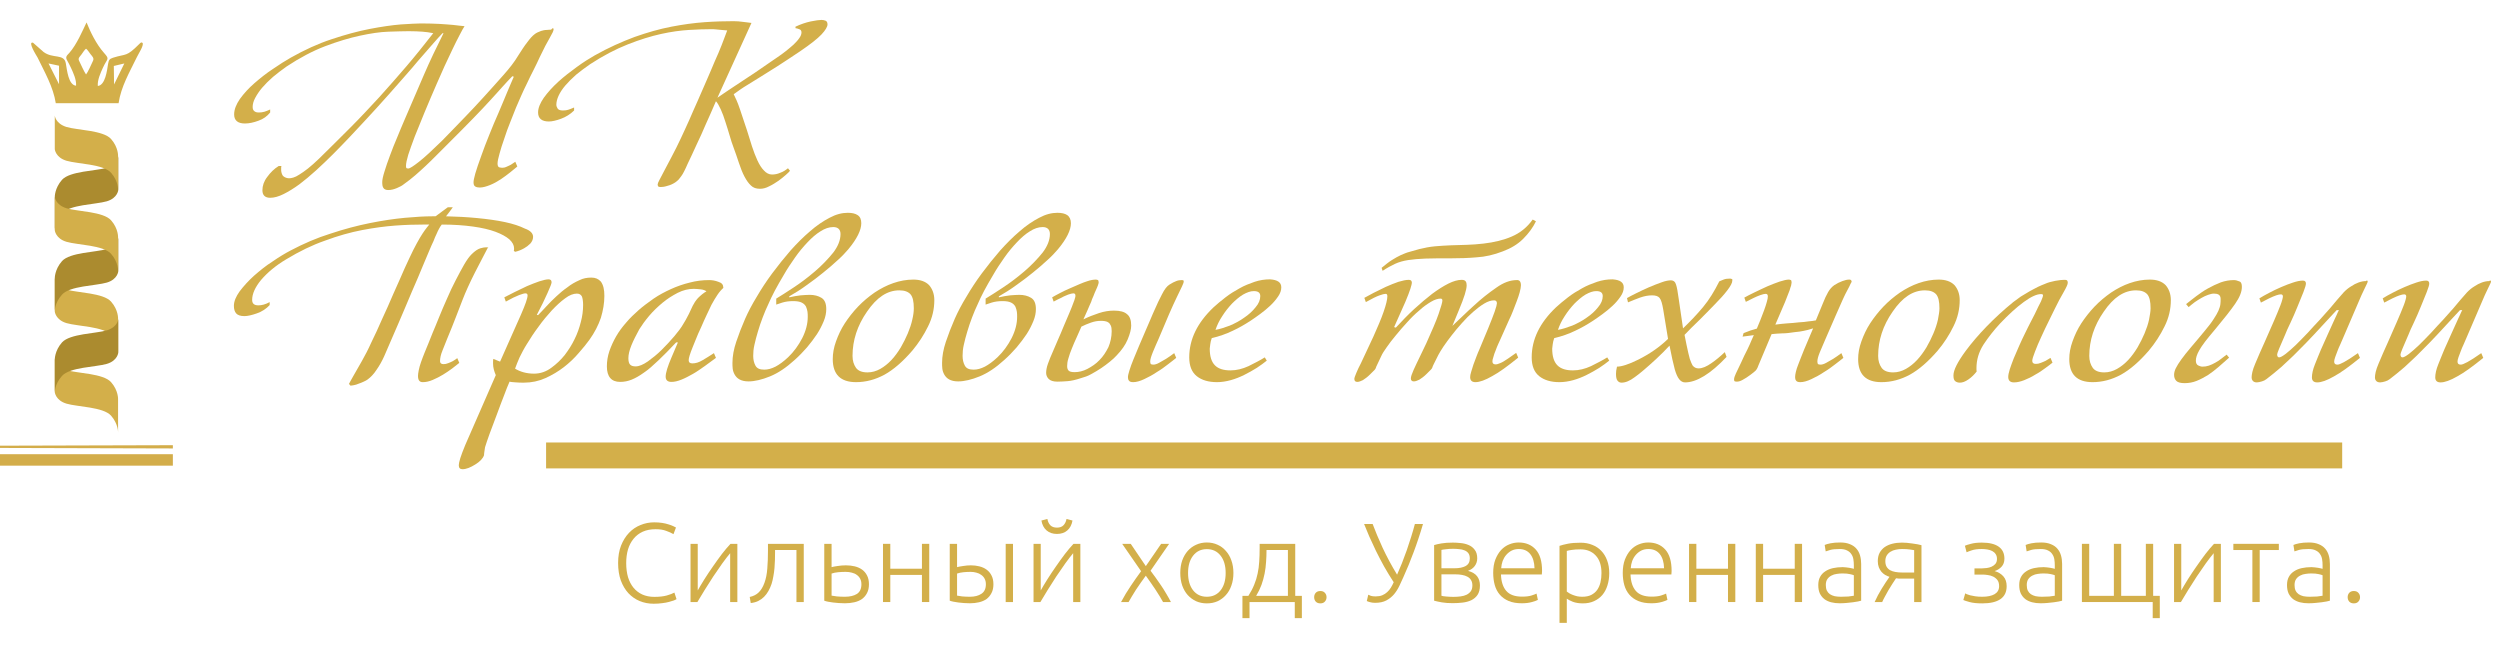 <svg width="193" height="50" viewBox="0 0 193 50" fill="none" xmlns="http://www.w3.org/2000/svg">
<g clip-path="url(#clip0_3510_38501)">
<path fill-rule="evenodd" clip-rule="evenodd" d="M9.115 27.204C9.115 27.204 9.154 26.528 8.574 25.871C7.976 25.195 5.987 25.195 5.137 24.945C4.287 24.693 4.229 24.056 4.229 24.056V21.468C4.229 21.468 4.268 22.086 5.137 22.357C5.987 22.608 7.976 22.608 8.574 23.284C9.154 23.94 9.115 24.616 9.115 24.616V27.204Z" fill="#D3AF4A"/>
<path fill-rule="evenodd" clip-rule="evenodd" d="M9.115 33.422C9.115 33.422 9.154 32.746 8.574 32.09C7.976 31.414 5.987 31.414 5.137 31.163C4.287 30.912 4.229 30.274 4.229 30.274V27.687C4.229 27.687 4.268 28.305 5.137 28.575C5.987 28.826 7.976 28.826 8.574 29.502C9.154 30.159 9.115 30.835 9.115 30.835V33.422Z" fill="#D3AF4A"/>
<path fill-rule="evenodd" clip-rule="evenodd" d="M6.643 3.759C6.527 3.837 6.392 4.068 6.276 4.223C6.16 4.377 6.006 4.493 6.102 4.686C6.218 4.918 6.508 5.575 6.643 5.748C6.778 5.594 7.068 4.937 7.184 4.686C7.28 4.474 7.107 4.339 6.991 4.184C6.894 4.068 6.759 3.837 6.643 3.759ZM8.806 6.521L9.598 4.899L8.787 5.092L8.806 6.521ZM4.557 6.502V5.073L3.746 4.899L4.557 6.502ZM6.682 1.732C6.971 2.446 7.416 3.392 8.034 4.088C8.497 4.609 8.285 4.474 7.937 5.246C7.763 5.633 7.512 6.173 7.551 6.637C8.13 6.579 8.265 5.439 8.343 4.937C8.401 4.628 8.439 4.551 8.729 4.455C9.772 4.126 9.733 4.416 10.737 3.412C10.873 3.277 10.911 3.238 11.008 3.315C11.123 3.508 10.679 4.165 10.563 4.416C10.003 5.575 9.347 6.675 9.154 7.969H4.306C4.113 6.714 3.437 5.555 2.897 4.435C2.819 4.3 2.105 3.18 2.549 3.296L3.36 4.01C4.075 4.551 4.944 4.126 5.079 4.879C5.175 5.401 5.272 6.56 5.871 6.617C5.909 6.154 5.658 5.633 5.484 5.246C5.388 5.034 5.291 4.86 5.195 4.686C5.002 4.377 5.195 4.261 5.349 4.088C5.929 3.431 6.373 2.369 6.682 1.732Z" fill="#D3AF4A"/>
<path d="M42.737 2.272C42.737 2.369 42.641 2.581 42.447 2.91C42.254 3.238 41.984 3.74 41.675 4.397C41.52 4.725 41.366 5.073 41.192 5.401C41.018 5.729 40.845 6.096 40.69 6.424C40.516 6.772 40.362 7.1 40.227 7.409C40.091 7.718 39.956 8.027 39.84 8.298C39.705 8.626 39.57 8.993 39.396 9.418C39.222 9.843 39.068 10.267 38.933 10.692C38.778 11.117 38.662 11.503 38.566 11.851C38.469 12.199 38.411 12.45 38.411 12.623C38.411 12.778 38.45 12.874 38.527 12.913C38.604 12.932 38.701 12.952 38.778 12.952C38.875 12.952 38.991 12.932 39.106 12.874C39.222 12.817 39.338 12.778 39.435 12.72C39.551 12.643 39.666 12.566 39.782 12.488L39.937 12.855C39.802 12.971 39.609 13.126 39.396 13.299C39.164 13.473 38.933 13.666 38.662 13.84C38.392 14.014 38.122 14.168 37.832 14.284C37.542 14.4 37.272 14.477 37.04 14.477C36.905 14.477 36.789 14.458 36.693 14.4C36.596 14.342 36.557 14.246 36.557 14.072C36.557 13.956 36.596 13.744 36.693 13.396C36.789 13.068 36.944 12.604 37.156 12.025C37.33 11.523 37.542 10.982 37.774 10.403C38.006 9.823 38.237 9.263 38.489 8.703C38.72 8.143 38.952 7.622 39.145 7.139C39.358 6.656 39.512 6.251 39.666 5.922L39.551 5.884C39.28 6.154 39.029 6.444 38.778 6.714C38.527 7.004 38.218 7.332 37.87 7.718C37.523 8.105 37.079 8.568 36.557 9.109C36.036 9.649 35.379 10.306 34.587 11.098C34.24 11.445 33.931 11.755 33.66 12.025C33.39 12.295 33.12 12.566 32.849 12.817C32.579 13.068 32.328 13.299 32.058 13.531C31.787 13.763 31.498 13.995 31.169 14.226C31.053 14.323 30.88 14.419 30.648 14.516C30.416 14.613 30.204 14.671 29.972 14.671C29.798 14.671 29.663 14.613 29.605 14.516C29.528 14.419 29.509 14.265 29.509 14.053C29.509 13.879 29.566 13.608 29.682 13.242C29.798 12.874 29.933 12.45 30.107 12.005C30.281 11.542 30.455 11.079 30.667 10.596C30.86 10.113 31.053 9.669 31.208 9.302C31.749 8.047 32.251 6.869 32.714 5.806C33.178 4.725 33.699 3.643 34.24 2.562H34.163C33.989 2.736 33.699 3.064 33.294 3.528C32.888 4.01 32.386 4.551 31.845 5.208C31.285 5.845 30.686 6.54 30.03 7.274C29.373 8.008 28.736 8.722 28.099 9.398C27.751 9.765 27.384 10.171 26.979 10.596C26.573 11.021 26.168 11.445 25.723 11.89C25.299 12.315 24.854 12.739 24.41 13.145C23.966 13.55 23.522 13.917 23.116 14.226C22.691 14.535 22.286 14.786 21.9 14.979C21.513 15.173 21.166 15.269 20.857 15.269C20.471 15.269 20.258 15.076 20.258 14.69C20.258 14.342 20.374 13.995 20.625 13.666C20.876 13.319 21.166 13.029 21.513 12.817H21.726C21.706 12.874 21.706 12.932 21.706 12.971C21.706 13.01 21.706 13.068 21.706 13.106C21.706 13.164 21.706 13.222 21.726 13.299C21.745 13.377 21.764 13.435 21.803 13.512C21.842 13.589 21.919 13.647 21.996 13.686C22.073 13.724 22.189 13.763 22.325 13.763C22.421 13.763 22.518 13.744 22.653 13.705C22.788 13.666 22.942 13.589 23.116 13.473C23.309 13.357 23.522 13.203 23.773 13.01C24.024 12.817 24.314 12.546 24.642 12.237C25.492 11.407 26.283 10.615 27.056 9.843C27.828 9.07 28.562 8.278 29.277 7.506C29.991 6.714 30.686 5.922 31.382 5.111C32.077 4.3 32.753 3.45 33.448 2.562C33.158 2.504 32.888 2.465 32.618 2.446C32.347 2.427 32 2.408 31.555 2.408C31.169 2.408 30.629 2.427 29.991 2.446C29.335 2.465 28.601 2.581 27.79 2.755C26.979 2.929 26.071 3.199 25.105 3.566C24.14 3.933 23.155 4.455 22.131 5.13C21.745 5.401 21.398 5.671 21.069 5.942C20.741 6.231 20.471 6.502 20.239 6.772C20.007 7.042 19.833 7.313 19.698 7.564C19.563 7.815 19.505 8.047 19.505 8.259C19.505 8.414 19.544 8.51 19.64 8.587C19.737 8.665 19.852 8.684 19.988 8.684C20.142 8.684 20.277 8.665 20.413 8.626C20.548 8.587 20.683 8.529 20.857 8.452V8.684C20.625 8.974 20.335 9.186 19.949 9.321C19.582 9.456 19.235 9.534 18.906 9.534C18.366 9.534 18.076 9.302 18.076 8.838C18.076 8.452 18.23 8.066 18.52 7.641C18.829 7.216 19.196 6.811 19.64 6.424C20.084 6.038 20.567 5.652 21.069 5.324C21.571 4.976 22.035 4.686 22.44 4.455C23.503 3.856 24.545 3.373 25.608 3.025C26.65 2.678 27.635 2.408 28.543 2.234C29.451 2.06 30.242 1.944 30.938 1.886C31.633 1.847 32.154 1.809 32.502 1.809C33.062 1.809 33.545 1.828 33.95 1.847C34.356 1.867 34.703 1.905 34.993 1.925C35.321 1.963 35.611 2.002 35.862 2.021C35.766 2.156 35.65 2.388 35.476 2.716C35.302 3.045 35.128 3.392 34.935 3.798C34.742 4.204 34.53 4.648 34.317 5.111C34.105 5.575 33.912 6.019 33.718 6.463C33.371 7.255 33.062 7.989 32.772 8.684C32.483 9.379 32.231 9.997 32.019 10.538C31.807 11.079 31.652 11.561 31.517 11.948C31.401 12.334 31.343 12.623 31.343 12.797C31.343 12.855 31.343 12.894 31.362 12.952C31.382 12.99 31.42 13.01 31.517 13.01C31.633 13.01 31.903 12.836 32.347 12.488C32.791 12.141 33.371 11.6 34.124 10.866C34.259 10.731 34.472 10.499 34.8 10.171C35.109 9.843 35.495 9.456 35.92 9.012C36.345 8.568 36.828 8.066 37.33 7.506C37.832 6.965 38.334 6.386 38.855 5.806C39.338 5.266 39.724 4.764 39.975 4.339C40.246 3.914 40.478 3.547 40.709 3.257C40.922 2.968 41.096 2.774 41.25 2.659C41.385 2.543 41.559 2.465 41.772 2.388C41.907 2.35 42.042 2.311 42.216 2.311C42.389 2.292 42.486 2.292 42.544 2.292C42.679 2.118 42.737 2.176 42.737 2.272Z" fill="#D3AF4A"/>
<path d="M63.884 1.886C63.884 2.06 63.729 2.33 63.42 2.659C63.111 2.987 62.57 3.412 61.779 3.952C61.083 4.416 60.504 4.802 60.021 5.111C59.538 5.42 59.094 5.691 58.727 5.922C58.341 6.154 57.993 6.386 57.665 6.579C57.337 6.772 56.989 7.023 56.642 7.274C56.777 7.544 56.951 7.911 57.124 8.433C57.298 8.935 57.472 9.476 57.665 10.055C57.8 10.46 57.916 10.885 58.051 11.291C58.187 11.697 58.322 12.063 58.476 12.392C58.631 12.72 58.785 12.971 58.978 13.164C59.152 13.357 59.365 13.473 59.596 13.473C59.809 13.473 60.021 13.435 60.234 13.338C60.465 13.261 60.659 13.126 60.832 12.99L60.987 13.184C60.948 13.242 60.852 13.338 60.678 13.492C60.504 13.647 60.311 13.802 60.099 13.956C59.867 14.111 59.635 14.265 59.384 14.381C59.133 14.516 58.901 14.574 58.669 14.574C58.38 14.574 58.148 14.497 57.974 14.323C57.781 14.149 57.627 13.917 57.472 13.628C57.318 13.338 57.182 12.99 57.047 12.585C56.912 12.199 56.777 11.754 56.603 11.31C56.526 11.098 56.429 10.828 56.333 10.48C56.236 10.132 56.12 9.785 56.004 9.418C55.889 9.051 55.773 8.722 55.638 8.433C55.502 8.143 55.386 7.931 55.27 7.815C55 8.433 54.749 9.031 54.479 9.611C54.266 10.113 54.035 10.634 53.764 11.194C53.513 11.754 53.281 12.237 53.088 12.643C52.992 12.874 52.895 13.068 52.818 13.222C52.741 13.377 52.663 13.512 52.586 13.608C52.509 13.724 52.432 13.802 52.374 13.879C52.297 13.956 52.219 14.014 52.142 14.072C51.968 14.188 51.775 14.284 51.543 14.342C51.312 14.419 51.138 14.439 51.003 14.439C50.906 14.439 50.829 14.419 50.809 14.381C50.79 14.342 50.771 14.304 50.771 14.246C50.771 14.188 50.809 14.072 50.906 13.898C51.003 13.724 51.138 13.454 51.331 13.087C51.678 12.45 51.968 11.87 52.219 11.387C52.47 10.885 52.683 10.422 52.895 9.958C53.108 9.495 53.32 9.031 53.513 8.568C53.726 8.104 53.957 7.564 54.228 6.946C54.44 6.482 54.633 6 54.865 5.478C55.077 4.976 55.27 4.512 55.464 4.088C55.638 3.663 55.792 3.296 55.908 2.968C56.024 2.659 56.101 2.446 56.14 2.35C55.985 2.33 55.831 2.33 55.695 2.311C55.56 2.292 55.425 2.292 55.29 2.272C55.155 2.253 55.02 2.253 54.904 2.253C54.421 2.253 53.861 2.272 53.204 2.311C52.548 2.35 51.833 2.446 51.041 2.62C50.249 2.794 49.38 3.064 48.453 3.431C47.526 3.798 46.561 4.3 45.557 4.957C45.17 5.227 44.803 5.497 44.475 5.768C44.147 6.057 43.877 6.328 43.645 6.598C43.413 6.869 43.239 7.139 43.123 7.39C43.008 7.641 42.95 7.873 42.95 8.085C42.95 8.182 42.988 8.278 43.046 8.375C43.104 8.471 43.239 8.529 43.452 8.529C43.626 8.529 43.761 8.51 43.877 8.471C43.992 8.433 44.147 8.375 44.321 8.298V8.529C44.031 8.819 43.683 9.031 43.316 9.167C42.95 9.302 42.621 9.379 42.37 9.379C41.83 9.379 41.54 9.147 41.54 8.684C41.54 8.336 41.694 7.969 41.984 7.544C42.293 7.12 42.66 6.714 43.104 6.308C43.548 5.903 44.031 5.536 44.533 5.169C45.035 4.802 45.499 4.512 45.904 4.281C46.966 3.682 48.009 3.219 48.994 2.852C49.979 2.504 50.925 2.234 51.833 2.06C52.741 1.886 53.59 1.77 54.401 1.712C55.213 1.654 55.966 1.635 56.642 1.635C56.873 1.635 57.124 1.654 57.395 1.693C57.665 1.732 57.858 1.751 58.013 1.77L55.386 7.544C55.85 7.216 56.275 6.946 56.642 6.695C57.009 6.444 57.376 6.212 57.723 5.98C58.071 5.748 58.438 5.517 58.785 5.266C59.133 5.015 59.558 4.744 60.021 4.416C60.234 4.281 60.427 4.126 60.659 3.952C60.871 3.779 61.064 3.624 61.257 3.45C61.431 3.277 61.586 3.122 61.701 2.948C61.817 2.794 61.875 2.639 61.875 2.504C61.875 2.369 61.817 2.292 61.701 2.253C61.586 2.214 61.489 2.176 61.412 2.176V2.06C61.817 1.867 62.223 1.732 62.59 1.654C62.976 1.577 63.246 1.538 63.42 1.538C63.517 1.538 63.633 1.558 63.729 1.596C63.826 1.635 63.884 1.732 63.884 1.886Z" fill="#D3AF4A"/>
<path d="M41.154 18.282C41.154 18.475 41.076 18.649 40.941 18.803C40.787 18.958 40.632 19.074 40.458 19.17C40.246 19.286 40.033 19.383 39.763 19.441L39.667 19.363C39.686 19.325 39.686 19.247 39.686 19.17C39.686 18.939 39.57 18.707 39.319 18.475C39.068 18.262 38.72 18.069 38.257 17.896C37.793 17.722 37.214 17.587 36.519 17.49C35.824 17.393 35.012 17.336 34.105 17.336C34.028 17.432 33.95 17.548 33.892 17.664C33.834 17.78 33.757 17.915 33.699 18.069C33.622 18.224 33.545 18.398 33.468 18.61C33.371 18.803 33.274 19.035 33.158 19.305C33.043 19.576 32.869 19.981 32.637 20.541C32.405 21.101 32.135 21.758 31.807 22.492C31.498 23.245 31.15 24.037 30.783 24.906C30.416 25.775 30.03 26.625 29.663 27.494C29.489 27.88 29.296 28.227 29.064 28.556C28.852 28.884 28.62 29.116 28.389 29.29C28.311 29.348 28.215 29.405 28.079 29.463C27.944 29.521 27.828 29.579 27.693 29.618C27.558 29.676 27.442 29.715 27.326 29.734C27.21 29.753 27.114 29.772 27.056 29.772L26.94 29.637C26.959 29.599 27.017 29.502 27.075 29.386C27.152 29.251 27.23 29.116 27.326 28.942C27.423 28.768 27.519 28.594 27.635 28.401C27.751 28.208 27.848 28.015 27.944 27.86C28.176 27.455 28.427 26.972 28.678 26.412C28.948 25.871 29.219 25.273 29.489 24.655C29.779 24.037 30.069 23.38 30.358 22.704C30.667 22.028 30.957 21.352 31.247 20.696C31.498 20.136 31.729 19.672 31.903 19.305C32.096 18.939 32.251 18.63 32.405 18.378C32.56 18.127 32.676 17.934 32.792 17.78C32.907 17.625 33.023 17.471 33.139 17.336H32.656C32.038 17.336 31.324 17.355 30.532 17.413C29.74 17.471 28.871 17.587 27.964 17.76C27.056 17.934 26.09 18.205 25.105 18.572C24.101 18.919 23.116 19.402 22.093 20.02C21.282 20.503 20.644 21.044 20.162 21.604C19.698 22.163 19.466 22.685 19.466 23.148C19.466 23.438 19.621 23.573 19.949 23.573C20.084 23.573 20.22 23.554 20.355 23.515C20.49 23.477 20.644 23.419 20.818 23.322V23.554C20.548 23.844 20.22 24.056 19.833 24.191C19.447 24.326 19.119 24.404 18.868 24.404C18.559 24.404 18.346 24.326 18.23 24.191C18.114 24.056 18.057 23.863 18.057 23.612C18.057 23.264 18.211 22.897 18.501 22.492C18.81 22.086 19.177 21.681 19.602 21.294C20.046 20.908 20.509 20.522 21.031 20.194C21.533 19.846 22.015 19.556 22.421 19.344C23.445 18.803 24.468 18.359 25.53 18.031C26.573 17.683 27.597 17.413 28.562 17.22C29.528 17.027 30.436 16.891 31.266 16.814C32.096 16.737 32.811 16.698 33.371 16.698H33.622L34.568 16.003H34.955C34.858 16.138 34.781 16.235 34.703 16.351L34.433 16.698C35.244 16.718 36.036 16.756 36.828 16.834C37.62 16.911 38.334 17.007 38.971 17.142C39.609 17.278 40.13 17.451 40.516 17.645C40.961 17.799 41.154 18.031 41.154 18.282ZM37.697 19.054C37.562 19.305 37.407 19.595 37.233 19.943C37.059 20.29 36.866 20.638 36.673 21.024C36.48 21.391 36.306 21.777 36.133 22.144C35.959 22.511 35.824 22.859 35.708 23.148C35.534 23.593 35.36 24.037 35.186 24.5C35.012 24.964 34.781 25.524 34.51 26.18C34.414 26.431 34.298 26.721 34.163 27.049C34.028 27.378 33.97 27.648 33.97 27.88C33.97 28.034 34.066 28.112 34.24 28.112C34.356 28.112 34.472 28.092 34.607 28.034C34.742 27.976 34.858 27.938 34.955 27.88C35.09 27.803 35.206 27.725 35.302 27.648L35.457 28.015C35.321 28.131 35.128 28.266 34.916 28.44C34.684 28.614 34.452 28.768 34.201 28.923C33.95 29.077 33.68 29.212 33.41 29.328C33.139 29.444 32.888 29.502 32.637 29.502C32.386 29.502 32.27 29.348 32.27 29.019C32.27 28.923 32.289 28.768 32.328 28.575C32.367 28.382 32.425 28.169 32.502 27.957C32.579 27.725 32.676 27.494 32.772 27.243C32.869 26.991 32.985 26.741 33.081 26.489C33.139 26.335 33.255 26.064 33.39 25.717C33.545 25.369 33.699 24.964 33.892 24.5C34.086 24.037 34.279 23.554 34.51 23.052C34.723 22.55 34.955 22.067 35.186 21.623C35.418 21.179 35.63 20.773 35.843 20.406C36.055 20.039 36.248 19.788 36.403 19.634C36.654 19.383 36.886 19.228 37.079 19.17C37.272 19.112 37.407 19.093 37.523 19.093H37.581H37.62H37.697V19.054Z" fill="#D3AF4A"/>
<path d="M46.657 22.84C46.657 23.399 46.561 23.96 46.387 24.539C46.194 25.099 45.904 25.678 45.499 26.238C45.286 26.528 45.016 26.876 44.668 27.262C44.34 27.648 43.954 28.015 43.529 28.343C43.104 28.672 42.621 28.961 42.1 29.193C41.578 29.425 41.038 29.541 40.439 29.541C40.246 29.541 40.053 29.541 39.84 29.521C39.628 29.502 39.474 29.502 39.338 29.463C39.203 29.753 39.068 30.12 38.913 30.526C38.759 30.931 38.566 31.414 38.373 31.955C37.909 33.152 37.6 34.021 37.446 34.523C37.426 34.658 37.407 34.794 37.388 34.909C37.368 35.045 37.368 35.102 37.368 35.141C37.272 35.411 37.04 35.643 36.693 35.856C36.326 36.087 35.997 36.223 35.708 36.223C35.515 36.223 35.418 36.126 35.418 35.914C35.418 35.817 35.457 35.624 35.534 35.373C35.611 35.122 35.746 34.774 35.92 34.349L38.276 28.961C38.141 28.652 38.064 28.363 38.064 28.073C38.064 27.976 38.064 27.919 38.064 27.861C38.064 27.803 38.083 27.764 38.083 27.706L38.605 27.919L40.227 24.269C40.555 23.515 40.729 23.033 40.729 22.801C40.729 22.704 40.671 22.646 40.574 22.646C40.478 22.646 40.323 22.685 40.072 22.782C39.821 22.878 39.493 23.033 39.049 23.284L38.933 22.955C39.145 22.84 39.416 22.704 39.725 22.55C40.033 22.395 40.362 22.241 40.69 22.086C41.019 21.951 41.347 21.816 41.636 21.719C41.945 21.623 42.177 21.565 42.351 21.565C42.505 21.565 42.583 21.642 42.583 21.797C42.583 21.874 42.486 22.144 42.274 22.608C42.061 23.09 41.791 23.651 41.443 24.307L41.54 24.326C41.752 24.114 41.965 23.882 42.197 23.631C42.428 23.38 42.679 23.129 42.95 22.878C43.22 22.627 43.49 22.395 43.799 22.183C44.089 21.951 44.398 21.777 44.746 21.623C45.016 21.488 45.306 21.43 45.653 21.43C45.962 21.43 46.194 21.526 46.387 21.739C46.58 22.009 46.657 22.357 46.657 22.84ZM45.016 23.535C45.016 23.245 44.977 23.013 44.919 22.878C44.842 22.743 44.726 22.666 44.533 22.666C44.263 22.666 43.954 22.782 43.626 23.033C43.278 23.284 42.95 23.593 42.602 23.96C42.254 24.346 41.907 24.751 41.578 25.215C41.231 25.678 40.941 26.122 40.671 26.567C40.439 26.934 40.265 27.281 40.111 27.59C39.976 27.899 39.86 28.189 39.763 28.459C40.169 28.71 40.671 28.846 41.231 28.846C41.714 28.846 42.177 28.691 42.602 28.363C42.969 28.092 43.297 27.783 43.606 27.397C43.896 27.011 44.147 26.625 44.359 26.18C44.572 25.756 44.726 25.311 44.842 24.848C44.958 24.423 45.016 23.979 45.016 23.535Z" fill="#D3AF4A"/>
<path d="M55.869 22.202C55.695 22.357 55.541 22.53 55.386 22.762C55.232 22.994 55.078 23.245 54.923 23.535C54.826 23.747 54.711 23.979 54.575 24.268C54.44 24.558 54.286 24.887 54.131 25.253C53.957 25.62 53.822 25.929 53.726 26.18C53.629 26.431 53.532 26.644 53.475 26.798C53.262 27.32 53.166 27.648 53.166 27.803C53.166 27.976 53.262 28.054 53.455 28.054C53.706 28.054 53.957 27.976 54.247 27.803C54.537 27.629 54.826 27.455 55.116 27.262L55.271 27.629C54.981 27.841 54.691 28.054 54.401 28.266C54.093 28.479 53.803 28.691 53.494 28.865C53.185 29.039 52.895 29.193 52.605 29.309C52.316 29.425 52.065 29.483 51.833 29.483C51.543 29.483 51.389 29.348 51.389 29.077C51.389 28.788 51.543 28.285 51.833 27.61L52.335 26.431H52.2C51.698 26.972 51.234 27.436 50.829 27.822C50.423 28.208 50.056 28.537 49.709 28.768C49.361 29.019 49.052 29.193 48.763 29.309C48.473 29.425 48.183 29.483 47.874 29.483C47.198 29.483 46.851 29.077 46.851 28.285C46.851 27.899 46.908 27.513 47.044 27.107C47.179 26.721 47.353 26.335 47.565 25.968C47.778 25.601 48.029 25.253 48.338 24.906C48.627 24.558 48.956 24.249 49.303 23.94C49.651 23.631 50.056 23.342 50.462 23.052C50.887 22.762 51.331 22.53 51.794 22.318C52.258 22.106 52.76 21.932 53.243 21.816C53.745 21.681 54.247 21.623 54.749 21.623C54.981 21.623 55.213 21.661 55.464 21.758C55.715 21.835 55.831 21.97 55.831 22.163V22.202H55.869ZM54.537 22.492C54.44 22.415 54.286 22.357 54.093 22.337C53.899 22.318 53.706 22.299 53.552 22.299C53.146 22.299 52.741 22.395 52.316 22.608C51.91 22.82 51.505 23.071 51.138 23.38C50.771 23.689 50.423 24.017 50.114 24.384C49.805 24.751 49.554 25.099 49.361 25.408C49.11 25.871 48.898 26.277 48.743 26.663C48.589 27.049 48.511 27.378 48.511 27.648C48.511 27.88 48.55 28.054 48.647 28.15C48.743 28.247 48.878 28.285 49.072 28.285C49.342 28.285 49.651 28.15 50.018 27.899C50.365 27.648 50.732 27.358 51.08 27.011C51.428 26.663 51.756 26.316 52.065 25.949C52.374 25.582 52.586 25.292 52.721 25.06C52.857 24.848 53.011 24.578 53.185 24.23C53.281 24.017 53.378 23.805 53.475 23.612C53.571 23.419 53.706 23.206 53.88 23.013C54.093 22.801 54.324 22.608 54.537 22.492Z" fill="#D3AF4A"/>
<path d="M66.491 17.239C66.491 17.76 66.162 18.436 65.487 19.247C65.274 19.498 65.004 19.788 64.656 20.097C64.328 20.406 63.961 20.715 63.555 21.044C63.15 21.372 62.725 21.7 62.281 22.009C61.837 22.337 61.373 22.627 60.929 22.878V22.955C61.238 22.878 61.528 22.84 61.798 22.801C62.068 22.782 62.3 22.762 62.513 22.762C62.86 22.762 63.169 22.84 63.42 22.994C63.671 23.148 63.787 23.438 63.787 23.863C63.787 24.153 63.729 24.462 63.594 24.79C63.459 25.118 63.285 25.466 63.072 25.794C62.841 26.142 62.59 26.47 62.3 26.818C62.01 27.146 61.701 27.474 61.354 27.783C60.697 28.382 60.06 28.807 59.442 29.058C58.824 29.309 58.264 29.444 57.781 29.444C57.491 29.444 57.26 29.386 57.086 29.29C56.912 29.193 56.796 29.058 56.719 28.923C56.642 28.788 56.584 28.633 56.564 28.459C56.545 28.285 56.545 28.15 56.545 28.015C56.545 27.513 56.642 26.972 56.835 26.393C57.028 25.814 57.26 25.215 57.53 24.597C57.762 24.075 58.051 23.515 58.418 22.917C58.766 22.318 59.172 21.7 59.616 21.101C60.06 20.503 60.543 19.904 61.026 19.344C61.528 18.784 62.03 18.282 62.532 17.857C63.034 17.413 63.555 17.065 64.038 16.814C64.54 16.544 65.004 16.428 65.448 16.428C65.776 16.428 66.027 16.486 66.201 16.602C66.413 16.737 66.491 16.949 66.491 17.239ZM64.888 18.069C64.888 17.722 64.695 17.529 64.328 17.529C63.999 17.529 63.671 17.645 63.343 17.857C62.995 18.069 62.667 18.359 62.339 18.707C62.01 19.054 61.682 19.441 61.373 19.885C61.064 20.329 60.774 20.754 60.523 21.198C60.253 21.642 60.021 22.067 59.809 22.453C59.596 22.859 59.442 23.187 59.326 23.457C59.172 23.786 59.017 24.133 58.882 24.5C58.747 24.867 58.611 25.234 58.515 25.582C58.399 25.949 58.322 26.277 58.245 26.605C58.167 26.934 58.148 27.223 58.148 27.474C58.148 27.764 58.206 28.015 58.322 28.227C58.438 28.44 58.65 28.537 58.998 28.537C59.287 28.537 59.558 28.459 59.867 28.305C60.157 28.15 60.485 27.919 60.852 27.571C61.276 27.165 61.644 26.663 61.933 26.103C62.223 25.524 62.358 24.983 62.358 24.462C62.358 24.346 62.358 24.211 62.339 24.075C62.319 23.94 62.281 23.805 62.223 23.67C62.146 23.535 62.049 23.438 61.895 23.361C61.74 23.284 61.528 23.245 61.238 23.245C60.91 23.245 60.639 23.284 60.388 23.361C60.137 23.438 59.983 23.496 59.925 23.515V23.052C60.253 22.859 60.697 22.569 61.257 22.202C61.817 21.835 62.377 21.41 62.918 20.947C63.459 20.483 63.922 20.001 64.328 19.498C64.695 19.016 64.888 18.533 64.888 18.069Z" fill="#D3AF4A"/>
<path d="M72.13 23.168C72.13 23.863 71.975 24.539 71.647 25.195C71.319 25.871 70.913 26.489 70.43 27.069C69.697 27.919 68.982 28.536 68.287 28.923C67.572 29.309 66.838 29.502 66.085 29.502C64.888 29.502 64.289 28.903 64.289 27.725C64.289 27.281 64.367 26.837 64.54 26.354C64.714 25.871 64.927 25.408 65.216 24.964C65.506 24.52 65.853 24.075 66.24 23.67C66.626 23.264 67.07 22.897 67.514 22.588C67.978 22.279 68.461 22.028 68.963 21.855C69.465 21.681 69.986 21.584 70.508 21.584C71.029 21.584 71.435 21.719 71.724 22.009C71.975 22.299 72.13 22.685 72.13 23.168ZM70.546 23.805C70.546 23.284 70.469 22.936 70.295 22.724C70.121 22.53 69.851 22.415 69.426 22.415C68.499 22.415 67.688 22.955 66.935 24.056C66.182 25.138 65.815 26.277 65.815 27.474C65.815 27.86 65.912 28.15 66.085 28.401C66.259 28.633 66.549 28.749 66.974 28.749C67.321 28.749 67.65 28.652 67.959 28.479C68.267 28.305 68.557 28.073 68.828 27.783C69.098 27.494 69.33 27.165 69.542 26.818C69.754 26.451 69.928 26.103 70.083 25.736C70.237 25.369 70.353 25.022 70.43 24.674C70.508 24.346 70.546 24.056 70.546 23.805Z" fill="#D3AF4A"/>
<path d="M82.674 17.239C82.674 17.76 82.346 18.436 81.67 19.247C81.457 19.498 81.187 19.788 80.84 20.097C80.511 20.406 80.144 20.715 79.739 21.044C79.333 21.372 78.908 21.7 78.464 22.009C78.02 22.337 77.556 22.627 77.112 22.878V22.955C77.421 22.878 77.711 22.84 77.981 22.801C78.252 22.782 78.484 22.762 78.696 22.762C79.043 22.762 79.353 22.84 79.604 22.994C79.855 23.148 79.971 23.438 79.971 23.863C79.971 24.153 79.913 24.462 79.777 24.79C79.642 25.118 79.468 25.466 79.256 25.794C79.024 26.142 78.773 26.47 78.484 26.818C78.194 27.146 77.885 27.474 77.537 27.783C76.881 28.382 76.243 28.807 75.625 29.058C75.007 29.309 74.447 29.444 73.965 29.444C73.675 29.444 73.443 29.386 73.269 29.29C73.096 29.193 72.98 29.058 72.902 28.923C72.825 28.788 72.767 28.633 72.748 28.459C72.729 28.285 72.728 28.15 72.728 28.015C72.728 27.513 72.825 26.972 73.018 26.393C73.211 25.814 73.443 25.215 73.713 24.597C73.945 24.075 74.235 23.515 74.602 22.917C74.949 22.318 75.355 21.7 75.799 21.101C76.243 20.503 76.726 19.904 77.209 19.344C77.711 18.784 78.213 18.282 78.715 17.857C79.217 17.413 79.739 17.065 80.222 16.814C80.724 16.544 81.187 16.428 81.631 16.428C81.96 16.428 82.211 16.486 82.385 16.602C82.578 16.737 82.674 16.949 82.674 17.239ZM81.052 18.069C81.052 17.722 80.859 17.529 80.492 17.529C80.164 17.529 79.835 17.645 79.507 17.857C79.159 18.069 78.831 18.359 78.503 18.707C78.174 19.054 77.846 19.441 77.537 19.885C77.228 20.329 76.939 20.754 76.688 21.198C76.417 21.642 76.185 22.067 75.973 22.453C75.76 22.859 75.606 23.187 75.49 23.457C75.336 23.786 75.181 24.133 75.046 24.5C74.911 24.867 74.776 25.234 74.679 25.582C74.563 25.949 74.486 26.277 74.409 26.605C74.331 26.934 74.312 27.223 74.312 27.474C74.312 27.764 74.37 28.015 74.486 28.227C74.602 28.44 74.814 28.537 75.162 28.537C75.451 28.537 75.722 28.459 76.031 28.305C76.321 28.15 76.649 27.919 77.016 27.571C77.441 27.165 77.808 26.663 78.097 26.103C78.387 25.524 78.522 24.983 78.522 24.462C78.522 24.346 78.522 24.211 78.503 24.075C78.484 23.94 78.445 23.805 78.387 23.67C78.31 23.535 78.213 23.438 78.059 23.361C77.904 23.284 77.692 23.245 77.402 23.245C77.074 23.245 76.803 23.284 76.552 23.361C76.301 23.438 76.147 23.496 76.089 23.515V23.052C76.417 22.859 76.861 22.569 77.421 22.202C77.981 21.835 78.541 21.41 79.082 20.947C79.623 20.483 80.086 20.001 80.492 19.498C80.859 19.016 81.052 18.533 81.052 18.069Z" fill="#D3AF4A"/>
<path d="M87.328 25.138C87.328 25.427 87.232 25.775 87.058 26.2C86.884 26.625 86.594 27.03 86.208 27.436C86.073 27.59 85.899 27.745 85.687 27.919C85.474 28.092 85.242 28.266 85.011 28.421C84.76 28.594 84.509 28.73 84.238 28.884C83.968 29.038 83.717 29.116 83.446 29.193C83.041 29.328 82.693 29.405 82.423 29.425C82.153 29.444 81.901 29.463 81.631 29.463C81.303 29.463 81.09 29.386 80.955 29.251C80.82 29.116 80.762 28.942 80.762 28.788C80.762 28.594 80.801 28.363 80.897 28.092C80.994 27.822 81.129 27.474 81.322 27.049C81.419 26.837 81.534 26.567 81.67 26.238C81.824 25.91 81.959 25.562 82.114 25.195C82.268 24.829 82.423 24.481 82.558 24.153C82.693 23.824 82.809 23.554 82.886 23.322C82.925 23.226 82.964 23.129 82.983 23.033C83.022 22.955 83.022 22.878 83.022 22.801C83.022 22.704 82.964 22.646 82.867 22.646C82.77 22.646 82.635 22.685 82.462 22.743C82.288 22.82 82.114 22.878 81.959 22.975C81.747 23.071 81.554 23.168 81.341 23.284L81.226 22.955C81.38 22.859 81.573 22.762 81.824 22.627C82.075 22.492 82.326 22.376 82.597 22.26C82.867 22.144 83.118 22.028 83.35 21.932C83.582 21.835 83.775 21.758 83.91 21.719C84.18 21.623 84.412 21.584 84.605 21.584C84.663 21.584 84.721 21.604 84.76 21.623C84.798 21.642 84.818 21.719 84.818 21.835C84.818 21.855 84.798 21.913 84.76 22.028C84.721 22.144 84.663 22.26 84.605 22.395C84.547 22.53 84.47 22.685 84.412 22.859C84.335 23.013 84.277 23.168 84.238 23.303C84.142 23.496 84.064 23.709 83.968 23.921C83.871 24.133 83.755 24.384 83.639 24.655C84.026 24.462 84.431 24.307 84.837 24.172C85.242 24.037 85.629 23.979 85.996 23.979C86.478 23.979 86.807 24.075 87 24.249C87.232 24.423 87.328 24.732 87.328 25.138ZM85.822 25.562C85.822 25.389 85.802 25.234 85.745 25.118C85.687 25.002 85.629 24.925 85.551 24.887C85.474 24.829 85.378 24.809 85.281 24.79C85.184 24.771 85.069 24.771 84.953 24.771C84.74 24.771 84.489 24.809 84.219 24.906C83.948 25.002 83.717 25.099 83.485 25.215C83.369 25.485 83.253 25.756 83.118 26.045C82.983 26.335 82.867 26.605 82.751 26.895C82.635 27.185 82.539 27.436 82.481 27.667C82.404 27.899 82.384 28.112 82.384 28.266C82.384 28.421 82.423 28.536 82.5 28.614C82.577 28.691 82.732 28.73 82.964 28.73C83.273 28.73 83.62 28.652 83.948 28.479C84.277 28.305 84.605 28.092 84.876 27.803C85.165 27.513 85.378 27.185 85.571 26.798C85.725 26.431 85.822 26.007 85.822 25.562ZM91.384 21.758C91.384 21.835 91.21 22.221 90.862 22.917C90.515 23.631 90.051 24.693 89.452 26.142C89.375 26.316 89.298 26.489 89.221 26.663C89.143 26.837 89.066 27.011 89.008 27.165C88.95 27.32 88.892 27.455 88.854 27.59C88.815 27.725 88.796 27.822 88.796 27.899C88.796 28.015 88.815 28.073 88.854 28.112C88.892 28.131 88.95 28.15 89.047 28.15C89.143 28.15 89.298 28.112 89.472 28.015C89.645 27.919 89.819 27.822 90.013 27.706C90.225 27.571 90.418 27.436 90.65 27.262L90.804 27.629C90.669 27.745 90.457 27.899 90.186 28.112C89.916 28.324 89.626 28.536 89.298 28.73C88.989 28.942 88.661 29.116 88.332 29.27C88.004 29.425 87.714 29.502 87.483 29.502C87.309 29.502 87.212 29.463 87.154 29.386C87.096 29.309 87.077 29.232 87.077 29.116C87.077 29 87.116 28.845 87.193 28.594C87.27 28.343 87.367 28.073 87.502 27.745C87.637 27.416 87.772 27.088 87.927 26.721C88.081 26.354 88.236 26.007 88.39 25.64C88.545 25.292 88.68 24.964 88.815 24.655C88.95 24.346 89.047 24.095 89.143 23.902C89.317 23.496 89.51 23.09 89.704 22.724C89.897 22.337 90.09 22.086 90.283 21.97C90.495 21.835 90.65 21.758 90.804 21.7C90.939 21.642 91.094 21.623 91.229 21.623C91.268 21.623 91.306 21.623 91.345 21.642C91.364 21.623 91.384 21.681 91.384 21.758Z" fill="#D3AF4A"/>
<path d="M98.915 22.183C98.915 22.415 98.838 22.646 98.664 22.897C98.49 23.148 98.297 23.38 98.046 23.612C97.795 23.844 97.544 24.056 97.274 24.249C97.004 24.442 96.772 24.616 96.559 24.751C96.115 25.041 95.652 25.311 95.15 25.543C94.667 25.775 94.126 25.968 93.547 26.103C93.489 26.258 93.45 26.431 93.431 26.586C93.412 26.76 93.392 26.856 93.392 26.914C93.392 27.513 93.527 27.938 93.798 28.208C94.068 28.479 94.474 28.594 94.995 28.594C95.459 28.594 95.922 28.479 96.386 28.266C96.849 28.034 97.274 27.822 97.641 27.59L97.795 27.841C97.583 28.015 97.312 28.208 97.023 28.401C96.714 28.594 96.405 28.768 96.057 28.942C95.71 29.116 95.362 29.251 95.014 29.348C94.667 29.444 94.3 29.502 93.952 29.502C93.296 29.502 92.774 29.348 92.388 29.039C92.002 28.73 91.809 28.247 91.809 27.59C91.809 26.2 92.427 24.925 93.682 23.728C93.952 23.477 94.261 23.226 94.609 22.955C94.957 22.685 95.304 22.473 95.69 22.26C96.057 22.048 96.463 21.893 96.849 21.758C97.255 21.623 97.641 21.565 98.046 21.565C98.626 21.604 98.915 21.797 98.915 22.183ZM97.293 22.859C97.293 22.588 97.119 22.473 96.791 22.473C96.54 22.473 96.27 22.569 95.961 22.743C95.671 22.917 95.381 23.168 95.111 23.438C94.841 23.728 94.59 24.037 94.358 24.404C94.126 24.751 93.952 25.118 93.836 25.466C94.165 25.408 94.532 25.292 94.937 25.138C95.343 24.964 95.71 24.771 96.057 24.52C96.405 24.288 96.695 24.017 96.926 23.728C97.177 23.438 97.293 23.148 97.293 22.859Z" fill="#D3AF4A"/>
<path d="M117.416 22.028C117.416 22.163 117.378 22.337 117.32 22.569C117.262 22.782 117.185 23.013 117.088 23.264C116.991 23.515 116.895 23.766 116.798 24.017C116.702 24.268 116.605 24.481 116.509 24.674L115.871 26.103C115.813 26.219 115.755 26.354 115.678 26.528C115.601 26.702 115.524 26.876 115.466 27.049C115.388 27.223 115.331 27.397 115.292 27.552C115.234 27.706 115.215 27.822 115.215 27.899C115.215 28.054 115.292 28.131 115.466 28.131C115.562 28.131 115.678 28.092 115.813 28.034C115.968 27.976 116.161 27.86 116.412 27.687L117.049 27.242L117.204 27.61C116.393 28.266 115.736 28.749 115.195 29.038C114.655 29.348 114.23 29.502 113.901 29.502C113.631 29.502 113.496 29.367 113.496 29.116C113.496 29.019 113.515 28.884 113.573 28.71C113.631 28.536 113.689 28.343 113.747 28.15C113.824 27.957 113.901 27.745 113.979 27.532C114.056 27.32 114.133 27.146 114.21 26.972L114.886 25.35C115.099 24.829 115.273 24.384 115.389 24.056C115.504 23.728 115.562 23.496 115.562 23.419C115.562 23.264 115.485 23.187 115.35 23.187C115.118 23.187 114.867 23.264 114.577 23.438C114.288 23.612 114.017 23.824 113.728 24.075C113.438 24.326 113.148 24.616 112.859 24.944C112.569 25.273 112.299 25.582 112.067 25.891C111.816 26.2 111.623 26.489 111.43 26.76C111.256 27.03 111.121 27.242 111.043 27.397L110.676 28.131C110.618 28.227 110.599 28.305 110.58 28.363C110.561 28.421 110.522 28.479 110.483 28.517L110.136 28.865C109.923 29.077 109.73 29.212 109.576 29.309C109.421 29.386 109.267 29.444 109.151 29.444C108.996 29.444 108.919 29.367 108.919 29.212C108.919 29.077 108.996 28.865 109.131 28.556C109.267 28.247 109.44 27.899 109.634 27.494L110.116 26.489C110.541 25.543 110.87 24.79 111.063 24.23C111.256 23.67 111.352 23.322 111.352 23.206C111.352 23.11 111.314 23.052 111.217 23.052C111.005 23.052 110.754 23.129 110.464 23.303C110.174 23.477 109.865 23.689 109.556 23.979C109.228 24.249 108.919 24.558 108.61 24.906C108.301 25.234 108.011 25.582 107.741 25.91C107.471 26.238 107.239 26.528 107.046 26.818C106.853 27.088 106.717 27.3 106.64 27.474L106.312 28.169C106.254 28.266 106.235 28.343 106.215 28.401C106.196 28.459 106.157 28.517 106.119 28.556L105.771 28.903C105.559 29.116 105.366 29.251 105.211 29.348C105.057 29.425 104.902 29.483 104.786 29.483C104.632 29.483 104.555 29.405 104.555 29.251C104.555 29.174 104.612 29.019 104.709 28.788C104.806 28.556 104.921 28.305 105.057 28.054L106.042 25.949C106.351 25.253 106.621 24.635 106.814 24.075C107.007 23.515 107.104 23.11 107.104 22.878C107.104 22.743 107.065 22.685 106.969 22.685C106.872 22.685 106.717 22.724 106.505 22.801C106.273 22.878 105.926 23.052 105.443 23.322L105.327 22.994C105.501 22.897 105.752 22.762 106.042 22.608C106.351 22.453 106.66 22.299 106.988 22.144C107.316 21.99 107.644 21.874 107.953 21.758C108.282 21.661 108.533 21.604 108.765 21.604C108.919 21.604 108.996 21.681 108.996 21.835C108.996 21.893 108.958 22.048 108.88 22.299C108.803 22.55 108.668 22.878 108.494 23.303L107.625 25.253L107.76 25.292C108.224 24.79 108.687 24.307 109.17 23.863C109.653 23.419 110.116 23.033 110.561 22.685C111.005 22.357 111.43 22.086 111.816 21.893C112.202 21.7 112.55 21.604 112.839 21.604C112.994 21.604 113.09 21.642 113.148 21.719C113.206 21.797 113.226 21.893 113.226 22.028C113.226 22.357 113.032 22.975 112.627 23.94L112.125 25.157C112.704 24.616 113.245 24.075 113.786 23.593C114.326 23.09 114.906 22.627 115.524 22.202C116.064 21.816 116.586 21.623 117.088 21.623C117.3 21.604 117.416 21.739 117.416 22.028ZM118.575 17.084C118.343 17.567 118.015 18.012 117.59 18.436C117.165 18.861 116.644 19.17 116.026 19.402C115.331 19.672 114.655 19.827 113.998 19.865C113.361 19.923 112.685 19.943 111.99 19.943C111.198 19.943 110.541 19.943 110.039 19.962C109.537 19.981 109.093 20.02 108.707 20.078C108.34 20.136 107.992 20.232 107.702 20.367C107.413 20.503 107.084 20.677 106.737 20.908L106.66 20.677C106.949 20.445 107.2 20.232 107.451 20.078C107.702 19.923 107.934 19.788 108.147 19.692C108.378 19.595 108.591 19.498 108.822 19.441C109.054 19.383 109.305 19.305 109.576 19.228C109.962 19.132 110.367 19.054 110.773 19.016C111.179 18.977 111.584 18.958 111.99 18.938C112.395 18.919 112.82 18.919 113.245 18.9C113.67 18.881 114.095 18.861 114.539 18.803C115.35 18.707 116.084 18.533 116.702 18.262C117.339 17.992 117.88 17.567 118.324 16.949L118.575 17.084Z" fill="#D3AF4A"/>
<path d="M125.353 22.183C125.353 22.415 125.276 22.646 125.102 22.897C124.929 23.148 124.736 23.38 124.484 23.612C124.233 23.844 123.982 24.056 123.712 24.249C123.442 24.442 123.21 24.616 122.997 24.751C122.553 25.041 122.09 25.311 121.588 25.543C121.105 25.775 120.564 25.968 119.985 26.103C119.927 26.258 119.888 26.431 119.869 26.586C119.85 26.76 119.83 26.856 119.83 26.914C119.83 27.513 119.965 27.938 120.236 28.208C120.506 28.479 120.912 28.594 121.433 28.594C121.897 28.594 122.36 28.479 122.824 28.266C123.287 28.034 123.712 27.822 124.079 27.59L124.233 27.841C124.021 28.015 123.751 28.208 123.461 28.401C123.152 28.594 122.843 28.768 122.495 28.942C122.148 29.116 121.8 29.251 121.452 29.348C121.105 29.444 120.738 29.502 120.39 29.502C119.734 29.502 119.212 29.348 118.826 29.039C118.44 28.73 118.247 28.247 118.247 27.59C118.247 26.2 118.865 24.925 120.12 23.728C120.39 23.477 120.699 23.226 121.047 22.955C121.395 22.685 121.742 22.473 122.128 22.26C122.495 22.048 122.901 21.893 123.287 21.758C123.693 21.623 124.079 21.565 124.484 21.565C125.064 21.604 125.353 21.797 125.353 22.183ZM123.731 22.859C123.731 22.588 123.557 22.473 123.229 22.473C122.978 22.473 122.708 22.569 122.399 22.743C122.109 22.917 121.819 23.168 121.549 23.438C121.279 23.728 121.028 24.037 120.796 24.404C120.564 24.751 120.39 25.118 120.274 25.466C120.603 25.408 120.97 25.292 121.375 25.138C121.781 24.964 122.148 24.771 122.495 24.52C122.843 24.288 123.133 24.017 123.364 23.728C123.615 23.438 123.731 23.148 123.731 22.859Z" fill="#D3AF4A"/>
<path d="M133.735 21.662C133.735 21.835 133.6 22.086 133.348 22.415C133.097 22.743 132.769 23.11 132.383 23.496C132.016 23.882 131.61 24.288 131.186 24.713C130.761 25.118 130.374 25.505 130.046 25.852L130.201 26.625C130.259 26.856 130.297 27.069 130.336 27.243C130.374 27.416 130.413 27.571 130.452 27.706C130.529 27.938 130.606 28.092 130.664 28.208C130.78 28.363 130.935 28.44 131.128 28.44C131.417 28.44 131.746 28.305 132.151 28.015C132.46 27.803 132.788 27.532 133.155 27.185L133.291 27.552C132.055 28.865 130.973 29.521 130.085 29.521C129.737 29.521 129.486 29.193 129.293 28.517C129.177 28.092 129.042 27.474 128.887 26.683C128.733 26.837 128.578 27.011 128.405 27.185C128.231 27.358 128.038 27.532 127.845 27.725C127.13 28.382 126.589 28.846 126.203 29.116C125.817 29.405 125.489 29.541 125.18 29.541C125.044 29.541 124.948 29.483 124.871 29.386C124.793 29.29 124.755 29.116 124.755 28.865C124.755 28.71 124.774 28.537 124.832 28.305C125.18 28.305 125.74 28.131 126.473 27.764C127.323 27.339 128.096 26.818 128.772 26.161L128.405 23.921C128.327 23.438 128.231 23.129 128.115 22.994C127.999 22.859 127.806 22.801 127.536 22.801C127.246 22.801 126.937 22.859 126.609 22.975C126.28 23.09 125.971 23.226 125.682 23.342L125.604 23.013C125.759 22.917 125.991 22.801 126.3 22.646C126.609 22.492 126.937 22.337 127.285 22.183C127.632 22.028 127.961 21.913 128.269 21.797C128.578 21.681 128.83 21.642 128.984 21.642C129.196 21.642 129.332 21.758 129.39 21.97C129.467 22.183 129.525 22.569 129.602 23.11L129.93 25.35C130.471 24.829 130.992 24.288 131.475 23.709C131.958 23.129 132.364 22.453 132.731 21.719C132.827 21.681 132.924 21.642 133.059 21.584C133.194 21.526 133.368 21.507 133.561 21.507C133.619 21.507 133.677 21.526 133.696 21.546C133.735 21.507 133.735 21.565 133.735 21.662Z" fill="#D3AF4A"/>
<path d="M142.947 21.758C142.889 21.855 142.831 21.97 142.773 22.106C142.695 22.241 142.638 22.376 142.56 22.511C142.483 22.646 142.425 22.782 142.367 22.897C142.309 23.013 142.271 23.09 142.251 23.148C142.116 23.438 141.942 23.844 141.73 24.326C141.517 24.809 141.266 25.408 140.957 26.103C140.784 26.509 140.629 26.876 140.494 27.185C140.359 27.513 140.301 27.745 140.301 27.899C140.301 28.015 140.32 28.073 140.359 28.112C140.397 28.131 140.455 28.15 140.552 28.15C140.648 28.15 140.803 28.112 140.977 28.015C141.15 27.919 141.324 27.822 141.517 27.706C141.73 27.571 141.923 27.436 142.155 27.262L142.309 27.629C142.174 27.745 141.962 27.899 141.691 28.112C141.421 28.324 141.131 28.536 140.803 28.73C140.494 28.942 140.166 29.116 139.837 29.27C139.509 29.425 139.219 29.502 138.988 29.502C138.814 29.502 138.717 29.463 138.659 29.386C138.601 29.309 138.582 29.232 138.582 29.116C138.582 29 138.601 28.884 138.64 28.71C138.679 28.536 138.737 28.363 138.814 28.169C138.891 27.976 138.968 27.783 139.045 27.571C139.123 27.358 139.2 27.165 139.277 26.991L139.972 25.35C139.683 25.447 139.432 25.505 139.239 25.543C139.045 25.582 138.833 25.62 138.563 25.64C138.196 25.698 137.867 25.736 137.578 25.736C137.288 25.756 137.037 25.756 136.767 25.794L135.743 28.227C135.685 28.401 135.608 28.536 135.531 28.614C135.473 28.672 135.338 28.788 135.125 28.942C134.913 29.096 134.72 29.232 134.527 29.328C134.353 29.425 134.217 29.463 134.082 29.463C133.966 29.463 133.909 29.444 133.889 29.405C133.87 29.367 133.87 29.309 133.87 29.251C133.87 29.193 133.909 29.058 134.005 28.845C134.102 28.633 134.237 28.343 134.411 27.996C134.584 27.61 134.739 27.281 134.893 26.991C135.029 26.721 135.125 26.489 135.222 26.258C135.318 26.026 135.376 25.91 135.396 25.871C135.26 25.891 135.106 25.91 134.971 25.929C134.816 25.949 134.681 25.968 134.527 25.987L134.604 25.717C134.971 25.562 135.318 25.447 135.627 25.369C135.705 25.195 135.801 24.964 135.898 24.713C135.994 24.462 136.091 24.211 136.187 23.959C136.284 23.709 136.342 23.496 136.4 23.303C136.458 23.11 136.477 22.975 136.477 22.878C136.477 22.743 136.419 22.685 136.303 22.685C136.207 22.685 136.071 22.724 135.898 22.782C135.724 22.839 135.569 22.917 135.396 22.994C135.202 23.09 135.009 23.187 134.778 23.303L134.662 22.975C134.874 22.859 135.125 22.724 135.453 22.569C135.782 22.415 136.091 22.26 136.438 22.106C136.767 21.97 137.095 21.835 137.385 21.739C137.694 21.642 137.925 21.584 138.099 21.584C138.157 21.584 138.215 21.604 138.254 21.623C138.292 21.642 138.312 21.719 138.312 21.816C138.312 21.855 138.292 21.932 138.273 22.048C138.234 22.144 138.196 22.279 138.157 22.415C138.099 22.55 138.041 22.704 137.983 22.859C137.925 23.013 137.867 23.168 137.81 23.303L137.056 25.06C137.365 25.022 137.674 24.983 137.964 24.964C138.273 24.944 138.563 24.925 138.852 24.887C139.161 24.867 139.412 24.848 139.625 24.809C139.837 24.79 140.011 24.771 140.185 24.732L140.726 23.419C140.861 23.071 140.996 22.782 141.131 22.55C141.266 22.318 141.421 22.144 141.614 22.009C141.826 21.874 142.02 21.777 142.232 21.7C142.444 21.623 142.599 21.584 142.753 21.584C142.792 21.584 142.831 21.584 142.869 21.604C142.908 21.623 142.947 21.681 142.947 21.758Z" fill="#D3AF4A"/>
<path d="M151.289 23.168C151.289 23.863 151.135 24.539 150.806 25.195C150.478 25.871 150.073 26.489 149.59 27.069C148.856 27.919 148.141 28.536 147.446 28.923C146.732 29.309 145.998 29.502 145.245 29.502C144.047 29.502 143.449 28.903 143.449 27.725C143.449 27.281 143.526 26.837 143.7 26.354C143.873 25.871 144.086 25.408 144.375 24.964C144.665 24.52 145.013 24.075 145.399 23.67C145.785 23.264 146.229 22.897 146.674 22.588C147.137 22.279 147.62 22.028 148.122 21.855C148.624 21.681 149.146 21.584 149.667 21.584C150.188 21.584 150.594 21.719 150.884 22.009C151.135 22.299 151.289 22.685 151.289 23.168ZM149.725 23.805C149.725 23.284 149.648 22.936 149.474 22.724C149.3 22.53 149.03 22.415 148.605 22.415C147.678 22.415 146.867 22.955 146.114 24.056C145.36 25.138 144.993 26.277 144.993 27.474C144.993 27.86 145.09 28.15 145.264 28.401C145.438 28.633 145.727 28.749 146.152 28.749C146.5 28.749 146.828 28.652 147.137 28.479C147.446 28.305 147.736 28.073 148.006 27.783C148.276 27.494 148.508 27.165 148.721 26.818C148.933 26.451 149.107 26.103 149.261 25.736C149.416 25.369 149.532 25.022 149.609 24.674C149.667 24.346 149.725 24.056 149.725 23.805Z" fill="#D3AF4A"/>
<path d="M159.632 21.835C159.632 21.951 159.516 22.202 159.304 22.569C159.091 22.936 158.86 23.361 158.628 23.844C158.512 24.075 158.357 24.404 158.164 24.79C157.971 25.176 157.778 25.582 157.585 26.007C157.392 26.412 157.237 26.798 157.102 27.146C156.967 27.494 156.89 27.725 156.89 27.86C156.89 28.015 156.986 28.092 157.16 28.092C157.295 28.092 157.411 28.073 157.546 28.015C157.682 27.957 157.797 27.919 157.913 27.86C158.048 27.783 158.164 27.706 158.299 27.629L158.454 27.996C158.319 28.112 158.126 28.247 157.894 28.421C157.662 28.594 157.411 28.768 157.121 28.923C156.851 29.096 156.561 29.232 156.272 29.348C155.982 29.463 155.712 29.521 155.48 29.521C155.19 29.521 155.036 29.386 155.036 29.096C155.036 28.961 155.074 28.768 155.152 28.517C155.229 28.266 155.345 27.976 155.461 27.667C155.596 27.358 155.731 27.03 155.886 26.683C156.04 26.335 156.195 26.007 156.349 25.698C156.503 25.389 156.639 25.099 156.774 24.848C156.909 24.597 157.006 24.404 157.083 24.249C157.295 23.805 157.45 23.477 157.566 23.264C157.662 23.033 157.72 22.878 157.72 22.801C157.72 22.724 157.662 22.704 157.566 22.704C157.237 22.704 156.812 22.897 156.252 23.303C155.692 23.709 155.074 24.268 154.398 24.983C153.916 25.505 153.491 26.045 153.124 26.605C152.757 27.185 152.583 27.783 152.583 28.421C152.583 28.556 152.583 28.633 152.602 28.672C152.429 28.903 152.216 29.116 151.965 29.29C151.714 29.463 151.502 29.541 151.309 29.541C151.154 29.541 151.038 29.502 150.942 29.425C150.845 29.348 150.806 29.212 150.806 28.981C150.806 28.575 151.115 27.957 151.753 27.088C152.197 26.489 152.738 25.852 153.375 25.195C154.012 24.539 154.688 23.921 155.422 23.322C155.596 23.187 155.789 23.052 156.001 22.897C156.233 22.762 156.446 22.627 156.677 22.492C156.909 22.357 157.121 22.26 157.334 22.144C157.546 22.048 157.72 21.97 157.875 21.913C158.087 21.816 158.357 21.739 158.666 21.681C158.975 21.623 159.207 21.604 159.362 21.604C159.42 21.604 159.478 21.604 159.535 21.623C159.593 21.642 159.632 21.719 159.632 21.835Z" fill="#D3AF4A"/>
<path d="M167.589 23.168C167.589 23.863 167.434 24.539 167.106 25.195C166.777 25.871 166.372 26.489 165.889 27.069C165.155 27.919 164.441 28.536 163.745 28.923C163.031 29.309 162.297 29.502 161.544 29.502C160.347 29.502 159.748 28.903 159.748 27.725C159.748 27.281 159.825 26.837 159.999 26.354C160.173 25.871 160.385 25.408 160.675 24.964C160.965 24.52 161.312 24.075 161.698 23.67C162.085 23.264 162.529 22.897 162.973 22.588C163.436 22.279 163.919 22.028 164.421 21.855C164.924 21.681 165.445 21.584 165.966 21.584C166.488 21.584 166.893 21.719 167.183 22.009C167.434 22.299 167.589 22.685 167.589 23.168ZM166.024 23.805C166.024 23.284 165.947 22.936 165.773 22.724C165.599 22.53 165.329 22.415 164.904 22.415C163.977 22.415 163.166 22.955 162.413 24.056C161.66 25.138 161.293 26.277 161.293 27.474C161.293 27.86 161.389 28.15 161.563 28.401C161.737 28.633 162.027 28.749 162.452 28.749C162.799 28.749 163.128 28.652 163.436 28.479C163.745 28.305 164.035 28.073 164.306 27.783C164.576 27.494 164.808 27.165 165.02 26.818C165.232 26.451 165.406 26.103 165.561 25.736C165.715 25.369 165.831 25.022 165.908 24.674C165.966 24.346 166.024 24.056 166.024 23.805Z" fill="#D3AF4A"/>
<path d="M173.073 22.144C173.073 22.53 172.899 22.955 172.552 23.457C172.204 23.959 171.683 24.616 171.007 25.427C170.678 25.814 170.427 26.122 170.234 26.373C170.041 26.625 169.887 26.856 169.79 27.03C169.694 27.204 169.616 27.358 169.578 27.494C169.539 27.629 169.52 27.725 169.52 27.841C169.52 28.015 169.578 28.15 169.694 28.208C169.809 28.266 169.925 28.305 170.022 28.305C170.196 28.305 170.35 28.285 170.524 28.227C170.698 28.169 170.852 28.092 171.026 27.996C171.2 27.899 171.354 27.803 171.49 27.687C171.644 27.571 171.779 27.474 171.895 27.378L172.088 27.61C171.818 27.841 171.547 28.092 171.277 28.324C171.007 28.556 170.736 28.768 170.447 28.961C170.157 29.135 169.867 29.29 169.578 29.405C169.288 29.521 168.979 29.579 168.651 29.579C168.342 29.579 168.129 29.521 168.013 29.405C167.898 29.29 167.84 29.135 167.84 28.942C167.84 28.788 167.878 28.614 167.975 28.421C168.071 28.227 168.206 28.015 168.4 27.745C168.593 27.474 168.844 27.165 169.153 26.798C169.462 26.431 169.829 26.007 170.254 25.485C170.524 25.157 170.736 24.887 170.891 24.636C171.045 24.404 171.181 24.172 171.258 23.998C171.335 23.805 171.393 23.651 171.412 23.496C171.432 23.361 171.432 23.206 171.432 23.071C171.432 22.917 171.374 22.801 171.277 22.743C171.181 22.685 171.045 22.666 170.91 22.666C170.775 22.666 170.64 22.704 170.466 22.762C170.292 22.82 170.138 22.897 169.964 22.994C169.79 23.09 169.616 23.206 169.442 23.322C169.269 23.457 169.114 23.573 168.96 23.709L168.767 23.477C169.018 23.284 169.269 23.071 169.558 22.859C169.848 22.646 170.138 22.434 170.466 22.26C170.775 22.086 171.103 21.932 171.451 21.797C171.779 21.681 172.127 21.623 172.455 21.623C172.59 21.623 172.725 21.661 172.861 21.719C173.015 21.758 173.073 21.913 173.073 22.144Z" fill="#D3AF4A"/>
<path d="M182.787 21.758C182.787 21.777 182.71 21.951 182.555 22.26C182.401 22.569 182.227 22.955 182.034 23.419L180.856 26.161C180.798 26.296 180.74 26.431 180.663 26.605C180.585 26.779 180.508 26.934 180.45 27.107C180.392 27.281 180.334 27.436 180.276 27.571C180.218 27.725 180.199 27.841 180.199 27.919C180.199 28.073 180.276 28.15 180.45 28.15C180.547 28.15 180.701 28.092 180.952 27.957C181.203 27.822 181.57 27.59 182.034 27.262L182.188 27.629C181.377 28.285 180.721 28.768 180.18 29.058C179.639 29.367 179.214 29.521 178.886 29.521C178.616 29.521 178.48 29.386 178.48 29.135C178.48 29 178.5 28.846 178.538 28.672C178.577 28.498 178.635 28.324 178.712 28.131C178.789 27.938 178.867 27.745 178.944 27.552C179.021 27.358 179.098 27.165 179.176 26.991C179.407 26.47 179.6 26.045 179.755 25.698C179.909 25.35 180.045 25.06 180.141 24.848C180.238 24.616 180.334 24.442 180.392 24.307C180.45 24.172 180.508 24.037 180.566 23.94H180.392L179.871 24.5C179.504 24.906 179.098 25.331 178.673 25.794C178.249 26.258 177.804 26.702 177.38 27.127C176.955 27.571 176.511 27.957 176.105 28.343C175.68 28.71 175.294 29.019 174.966 29.27C174.869 29.348 174.753 29.405 174.618 29.444C174.483 29.483 174.348 29.521 174.232 29.521C174.097 29.521 173.981 29.483 173.923 29.405C173.846 29.328 173.826 29.232 173.826 29.116C173.826 29.019 173.846 28.884 173.884 28.71C173.923 28.537 174 28.324 174.097 28.092C174.328 27.552 174.56 26.991 174.83 26.412C175.081 25.833 175.313 25.311 175.526 24.829C175.738 24.346 175.912 23.921 176.047 23.573C176.182 23.226 176.24 22.975 176.24 22.878C176.24 22.782 176.182 22.724 176.086 22.724C175.912 22.724 175.622 22.82 175.178 23.033L174.541 23.361L174.425 23.033C174.637 22.897 174.888 22.762 175.178 22.608C175.487 22.453 175.777 22.299 176.105 22.164C176.414 22.028 176.723 21.913 177.013 21.816C177.302 21.719 177.553 21.662 177.785 21.662C177.94 21.662 178.017 21.739 178.017 21.893C178.017 21.99 177.959 22.202 177.824 22.55C177.689 22.897 177.534 23.264 177.36 23.689C177.186 24.114 177.013 24.52 176.82 24.925C176.626 25.331 176.491 25.62 176.414 25.833C176.008 26.76 175.796 27.262 175.796 27.358C175.796 27.513 175.854 27.59 175.951 27.59C176.047 27.59 176.221 27.494 176.453 27.32C176.684 27.146 176.955 26.895 177.244 26.625C177.534 26.335 177.843 26.026 178.171 25.678C178.5 25.331 178.789 24.983 179.098 24.674C179.388 24.346 179.658 24.056 179.89 23.786C180.122 23.515 180.276 23.322 180.392 23.187L180.933 22.569C181.03 22.473 181.107 22.395 181.203 22.318C181.3 22.241 181.377 22.183 181.474 22.125C181.899 21.835 182.304 21.7 182.652 21.7C182.729 21.604 182.787 21.662 182.787 21.758Z" fill="#D3AF4A"/>
<path d="M192.308 21.758C192.308 21.777 192.23 21.951 192.076 22.26C191.921 22.569 191.748 22.955 191.554 23.419L190.376 26.161C190.318 26.296 190.261 26.431 190.183 26.605C190.106 26.779 190.029 26.934 189.971 27.107C189.913 27.281 189.855 27.436 189.797 27.571C189.739 27.725 189.72 27.841 189.72 27.919C189.72 28.073 189.797 28.15 189.971 28.15C190.067 28.15 190.222 28.092 190.473 27.957C190.724 27.822 191.091 27.59 191.554 27.262L191.709 27.629C190.898 28.285 190.241 28.768 189.7 29.058C189.16 29.367 188.735 29.521 188.407 29.521C188.136 29.521 188.001 29.386 188.001 29.135C188.001 29 188.02 28.846 188.059 28.672C188.098 28.498 188.156 28.324 188.233 28.131C188.31 27.938 188.387 27.745 188.465 27.552C188.542 27.358 188.619 27.165 188.696 26.991C188.928 26.47 189.121 26.045 189.276 25.698C189.43 25.35 189.565 25.06 189.662 24.848C189.758 24.616 189.855 24.442 189.913 24.307C189.971 24.172 190.029 24.037 190.087 23.94H189.913L189.391 24.5C189.025 24.906 188.619 25.331 188.194 25.794C187.769 26.258 187.325 26.702 186.9 27.127C186.475 27.571 186.031 27.957 185.626 28.343C185.201 28.71 184.815 29.019 184.486 29.27C184.39 29.348 184.274 29.405 184.139 29.444C184.003 29.483 183.868 29.521 183.752 29.521C183.617 29.521 183.501 29.483 183.443 29.405C183.366 29.328 183.347 29.232 183.347 29.116C183.347 29.019 183.366 28.884 183.405 28.71C183.443 28.537 183.521 28.324 183.617 28.092C183.849 27.552 184.081 26.991 184.351 26.412C184.602 25.833 184.834 25.311 185.046 24.829C185.259 24.346 185.433 23.921 185.568 23.573C185.703 23.226 185.761 22.975 185.761 22.878C185.761 22.782 185.703 22.724 185.606 22.724C185.433 22.724 185.143 22.82 184.699 23.033L184.061 23.361L183.946 23.033C184.158 22.897 184.409 22.762 184.699 22.608C185.008 22.453 185.297 22.299 185.626 22.164C185.935 22.028 186.244 21.913 186.533 21.816C186.823 21.719 187.074 21.662 187.306 21.662C187.46 21.662 187.538 21.739 187.538 21.893C187.538 21.99 187.48 22.202 187.344 22.55C187.209 22.897 187.055 23.264 186.881 23.689C186.707 24.114 186.533 24.52 186.34 24.925C186.147 25.331 186.012 25.62 185.935 25.833C185.529 26.76 185.317 27.262 185.317 27.358C185.317 27.513 185.375 27.59 185.471 27.59C185.568 27.59 185.742 27.494 185.973 27.32C186.205 27.146 186.475 26.895 186.765 26.625C187.055 26.335 187.364 26.026 187.692 25.678C188.02 25.331 188.31 24.983 188.619 24.674C188.909 24.346 189.179 24.056 189.411 23.786C189.643 23.515 189.797 23.322 189.913 23.187L190.454 22.569C190.55 22.473 190.627 22.395 190.724 22.318C190.821 22.241 190.898 22.183 190.994 22.125C191.419 21.835 191.825 21.7 192.172 21.7C192.25 21.604 192.308 21.662 192.308 21.758Z" fill="#D3AF4A"/>
<path d="M50.464 46.608C50.076 46.608 49.714 46.538 49.378 46.399C49.047 46.26 48.758 46.057 48.508 45.791C48.265 45.524 48.071 45.197 47.926 44.809C47.787 44.415 47.718 43.966 47.718 43.462C47.718 42.958 47.793 42.511 47.944 42.123C48.1 41.729 48.306 41.399 48.561 41.133C48.816 40.866 49.111 40.666 49.447 40.533C49.783 40.394 50.134 40.325 50.499 40.325C50.725 40.325 50.93 40.339 51.116 40.368C51.301 40.397 51.463 40.434 51.602 40.481C51.741 40.521 51.86 40.565 51.959 40.611C52.057 40.652 52.132 40.69 52.185 40.724L51.993 41.237C51.849 41.15 51.663 41.066 51.437 40.985C51.217 40.898 50.942 40.855 50.612 40.855C50.235 40.855 49.905 40.918 49.621 41.046C49.343 41.173 49.108 41.353 48.917 41.585C48.726 41.816 48.581 42.092 48.483 42.41C48.39 42.729 48.343 43.082 48.343 43.47C48.343 43.87 48.39 44.232 48.483 44.557C48.581 44.875 48.723 45.148 48.908 45.374C49.094 45.599 49.32 45.773 49.586 45.895C49.858 46.017 50.168 46.078 50.516 46.078C50.898 46.078 51.217 46.043 51.472 45.973C51.733 45.898 51.93 45.823 52.063 45.747L52.228 46.251C52.187 46.28 52.118 46.315 52.019 46.356C51.921 46.39 51.796 46.428 51.646 46.468C51.495 46.509 51.321 46.541 51.124 46.564C50.927 46.593 50.707 46.608 50.464 46.608Z" fill="#D3AF4A"/>
<path d="M56.368 42.706C56.194 42.914 55.991 43.178 55.76 43.496C55.534 43.815 55.302 44.151 55.064 44.505C54.833 44.858 54.609 45.208 54.395 45.556C54.181 45.904 53.995 46.211 53.839 46.477H53.309V41.984H53.865V45.582C54.004 45.333 54.175 45.046 54.378 44.722C54.586 44.392 54.806 44.061 55.038 43.731C55.27 43.395 55.502 43.074 55.733 42.766C55.971 42.459 56.191 42.199 56.394 41.984H56.924V46.477H56.368V42.706Z" fill="#D3AF4A"/>
<path d="M59.834 42.462V42.645C59.834 42.819 59.831 43.01 59.826 43.218C59.82 43.421 59.808 43.63 59.791 43.844C59.773 44.058 59.745 44.273 59.704 44.487C59.669 44.696 59.623 44.893 59.565 45.078C59.501 45.269 59.42 45.452 59.322 45.626C59.229 45.794 59.116 45.944 58.983 46.078C58.855 46.205 58.705 46.312 58.531 46.399C58.363 46.48 58.172 46.532 57.957 46.555L57.879 46.086C58.169 46.022 58.401 45.904 58.574 45.73C58.754 45.556 58.902 45.31 59.017 44.991C59.133 44.672 59.206 44.307 59.235 43.896C59.27 43.479 59.287 43.024 59.287 42.532V41.984H62.05V46.477H61.486V42.462H59.834Z" fill="#D3AF4A"/>
<path d="M63.633 41.984H64.198V43.783C64.302 43.754 64.455 43.725 64.658 43.696C64.867 43.662 65.081 43.644 65.301 43.644C65.545 43.644 65.773 43.67 65.988 43.722C66.202 43.775 66.391 43.858 66.553 43.974C66.715 44.09 66.842 44.241 66.935 44.426C67.034 44.612 67.083 44.838 67.083 45.104C67.083 45.371 67.034 45.597 66.935 45.782C66.842 45.967 66.712 46.121 66.544 46.243C66.382 46.358 66.185 46.443 65.953 46.495C65.727 46.547 65.484 46.573 65.223 46.573C65.067 46.573 64.907 46.567 64.745 46.555C64.589 46.544 64.441 46.529 64.302 46.512C64.163 46.495 64.035 46.474 63.919 46.451C63.804 46.428 63.708 46.402 63.633 46.373V41.984ZM65.223 46.069C65.611 46.069 65.921 45.996 66.153 45.852C66.385 45.701 66.501 45.452 66.501 45.104C66.501 44.942 66.469 44.8 66.405 44.678C66.341 44.557 66.254 44.458 66.144 44.383C66.04 44.302 65.912 44.244 65.762 44.209C65.617 44.169 65.458 44.148 65.284 44.148C65.093 44.148 64.901 44.157 64.71 44.174C64.519 44.192 64.348 44.226 64.198 44.279V45.982C64.273 45.999 64.406 46.02 64.597 46.043C64.788 46.06 64.997 46.069 65.223 46.069Z" fill="#D3AF4A"/>
<path d="M71.738 46.477H71.174V44.383H68.731V46.477H68.167V41.984H68.731V43.905H71.174V41.984H71.738V46.477Z" fill="#D3AF4A"/>
<path d="M73.32 41.984H73.885V43.783C73.989 43.754 74.143 43.725 74.346 43.696C74.548 43.662 74.751 43.644 74.954 43.644C75.18 43.644 75.397 43.67 75.606 43.722C75.82 43.775 76.005 43.858 76.162 43.974C76.324 44.09 76.451 44.241 76.544 44.426C76.643 44.612 76.692 44.838 76.692 45.104C76.692 45.371 76.643 45.597 76.544 45.782C76.451 45.967 76.324 46.121 76.162 46.243C76 46.358 75.805 46.443 75.58 46.495C75.359 46.547 75.125 46.573 74.876 46.573C74.725 46.573 74.572 46.567 74.415 46.555C74.264 46.544 74.12 46.529 73.981 46.512C73.847 46.495 73.723 46.474 73.607 46.451C73.491 46.428 73.395 46.402 73.32 46.373V41.984ZM74.876 46.069C75.241 46.069 75.536 45.993 75.762 45.843C75.994 45.692 76.11 45.446 76.11 45.104C76.11 44.942 76.078 44.8 76.014 44.678C75.95 44.557 75.864 44.458 75.753 44.383C75.649 44.302 75.525 44.244 75.38 44.209C75.241 44.169 75.093 44.148 74.936 44.148C74.757 44.148 74.574 44.157 74.389 44.174C74.204 44.192 74.036 44.226 73.885 44.279V45.982C73.96 45.999 74.091 46.02 74.276 46.043C74.461 46.06 74.661 46.069 74.876 46.069ZM78.204 46.477H77.639V41.984H78.204V46.477Z" fill="#D3AF4A"/>
<path d="M82.848 42.706C82.674 42.914 82.471 43.178 82.24 43.496C82.014 43.815 81.782 44.151 81.544 44.505C81.313 44.858 81.09 45.208 80.875 45.556C80.661 45.904 80.475 46.211 80.319 46.477H79.789V41.984H80.345V45.582C80.484 45.333 80.655 45.046 80.858 44.722C81.066 44.392 81.287 44.061 81.518 43.731C81.75 43.395 81.982 43.074 82.214 42.766C82.451 42.459 82.671 42.199 82.874 41.984H83.404V46.477H82.848V42.706ZM81.597 41.22C81.272 41.22 81.006 41.13 80.797 40.95C80.588 40.771 80.455 40.516 80.397 40.185L80.858 40.064C80.893 40.261 80.968 40.423 81.084 40.55C81.206 40.672 81.376 40.733 81.597 40.733C81.817 40.733 81.985 40.672 82.101 40.55C82.222 40.423 82.3 40.261 82.335 40.064L82.796 40.185C82.738 40.516 82.605 40.771 82.396 40.95C82.188 41.13 81.921 41.22 81.597 41.22Z" fill="#D3AF4A"/>
<path d="M88.457 44.444C88.329 44.612 88.202 44.788 88.075 44.974C87.947 45.159 87.823 45.342 87.701 45.521C87.585 45.701 87.478 45.875 87.379 46.043C87.281 46.205 87.197 46.35 87.127 46.477H86.545C86.783 46.031 87.032 45.617 87.293 45.234C87.553 44.846 87.82 44.467 88.092 44.096L86.632 41.984H87.293L88.457 43.705L89.639 41.984H90.256L88.822 44.061C88.944 44.224 89.074 44.4 89.213 44.591C89.352 44.783 89.491 44.983 89.63 45.191C89.769 45.394 89.903 45.605 90.03 45.825C90.163 46.046 90.285 46.263 90.395 46.477H89.787C89.717 46.35 89.633 46.205 89.535 46.043C89.436 45.875 89.326 45.701 89.204 45.521C89.088 45.342 88.964 45.159 88.831 44.974C88.703 44.788 88.579 44.612 88.457 44.444Z" fill="#D3AF4A"/>
<path d="M95.22 44.235C95.22 44.589 95.168 44.91 95.064 45.2C94.965 45.489 94.823 45.736 94.638 45.938C94.459 46.141 94.244 46.3 93.995 46.416C93.746 46.526 93.471 46.581 93.169 46.581C92.868 46.581 92.593 46.526 92.344 46.416C92.095 46.3 91.877 46.141 91.692 45.938C91.512 45.736 91.371 45.489 91.266 45.2C91.168 44.91 91.118 44.589 91.118 44.235C91.118 43.882 91.168 43.56 91.266 43.27C91.371 42.981 91.512 42.735 91.692 42.532C91.877 42.323 92.095 42.164 92.344 42.054C92.593 41.938 92.868 41.88 93.169 41.88C93.471 41.88 93.746 41.938 93.995 42.054C94.244 42.164 94.459 42.323 94.638 42.532C94.823 42.735 94.965 42.981 95.064 43.27C95.168 43.56 95.22 43.882 95.22 44.235ZM94.621 44.235C94.621 43.673 94.49 43.227 94.23 42.897C93.969 42.561 93.615 42.393 93.169 42.393C92.723 42.393 92.37 42.561 92.109 42.897C91.849 43.227 91.718 43.673 91.718 44.235C91.718 44.797 91.849 45.243 92.109 45.573C92.37 45.904 92.723 46.069 93.169 46.069C93.615 46.069 93.969 45.904 94.23 45.573C94.49 45.243 94.621 44.797 94.621 44.235Z" fill="#D3AF4A"/>
<path d="M99.992 45.999H100.504V47.72H99.957V46.477H96.463V47.72H95.916V45.999H96.376C96.568 45.698 96.718 45.408 96.828 45.13C96.944 44.852 97.031 44.568 97.089 44.279C97.153 43.989 97.193 43.685 97.211 43.366C97.234 43.042 97.245 42.688 97.245 42.306V41.984H99.992V45.999ZM97.775 42.462C97.775 42.775 97.764 43.082 97.741 43.383C97.723 43.685 97.686 43.983 97.628 44.279C97.57 44.574 97.489 44.867 97.385 45.156C97.28 45.44 97.144 45.721 96.976 45.999H99.427V42.462H97.775Z" fill="#D3AF4A"/>
<path d="M102.409 46.103C102.409 46.237 102.366 46.35 102.279 46.443C102.198 46.535 102.082 46.581 101.931 46.581C101.781 46.581 101.662 46.535 101.575 46.443C101.494 46.35 101.453 46.237 101.453 46.103C101.453 45.97 101.494 45.857 101.575 45.765C101.662 45.672 101.781 45.626 101.931 45.626C102.082 45.626 102.198 45.672 102.279 45.765C102.366 45.857 102.409 45.97 102.409 46.103Z" fill="#D3AF4A"/>
<path d="M107.855 44.365C107.977 44.093 108.101 43.798 108.229 43.479C108.356 43.155 108.481 42.822 108.602 42.48C108.724 42.132 108.837 41.787 108.941 41.446C109.051 41.098 109.147 40.768 109.228 40.455H109.854C109.738 40.855 109.619 41.234 109.498 41.593C109.382 41.947 109.26 42.291 109.133 42.627C109.011 42.958 108.883 43.285 108.75 43.609C108.617 43.928 108.478 44.25 108.333 44.574C108.24 44.783 108.139 45.003 108.029 45.234C107.919 45.466 107.783 45.681 107.62 45.878C107.458 46.069 107.258 46.228 107.021 46.356C106.789 46.477 106.502 46.538 106.16 46.538C106.01 46.538 105.877 46.521 105.761 46.486C105.651 46.457 105.569 46.428 105.517 46.399L105.63 45.912C105.671 45.935 105.738 45.965 105.83 45.999C105.923 46.028 106.045 46.043 106.195 46.043C106.392 46.043 106.563 46.014 106.708 45.956C106.859 45.892 106.986 45.811 107.09 45.712C107.2 45.614 107.296 45.498 107.377 45.365C107.458 45.232 107.531 45.093 107.594 44.948C107.328 44.542 107.079 44.134 106.847 43.722C106.621 43.311 106.412 42.911 106.221 42.523C106.036 42.135 105.865 41.767 105.709 41.419C105.558 41.066 105.425 40.745 105.309 40.455H105.969C106.166 40.988 106.421 41.596 106.734 42.28C107.053 42.963 107.426 43.659 107.855 44.365Z" fill="#D3AF4A"/>
<path d="M112.165 41.889C112.339 41.889 112.533 41.9 112.747 41.923C112.967 41.941 113.173 41.99 113.364 42.071C113.555 42.147 113.715 42.268 113.842 42.436C113.975 42.598 114.042 42.822 114.042 43.105C114.042 43.325 113.978 43.523 113.851 43.696C113.723 43.864 113.55 43.989 113.329 44.07C113.654 44.157 113.889 44.296 114.033 44.487C114.178 44.678 114.251 44.913 114.251 45.191C114.251 45.492 114.19 45.736 114.068 45.921C113.947 46.101 113.784 46.24 113.582 46.338C113.385 46.431 113.159 46.492 112.904 46.521C112.655 46.55 112.4 46.564 112.139 46.564C111.826 46.564 111.551 46.544 111.313 46.503C111.082 46.463 110.882 46.419 110.714 46.373V42.08C110.859 42.034 111.05 41.99 111.287 41.95C111.525 41.909 111.817 41.889 112.165 41.889ZM111.279 43.87H112.304C112.652 43.87 112.933 43.812 113.147 43.696C113.361 43.58 113.469 43.386 113.469 43.114C113.469 42.94 113.431 42.804 113.356 42.706C113.28 42.607 113.182 42.535 113.06 42.488C112.938 42.436 112.799 42.404 112.643 42.393C112.487 42.375 112.33 42.367 112.174 42.367C111.982 42.367 111.8 42.378 111.626 42.401C111.452 42.419 111.337 42.436 111.279 42.454V43.87ZM111.279 44.339V45.991C111.308 46.002 111.354 46.014 111.418 46.025C111.487 46.031 111.562 46.04 111.644 46.051C111.73 46.057 111.82 46.063 111.913 46.069C112.011 46.075 112.104 46.078 112.191 46.078C112.388 46.078 112.576 46.066 112.756 46.043C112.936 46.02 113.092 45.976 113.225 45.912C113.358 45.843 113.466 45.753 113.547 45.643C113.628 45.527 113.668 45.376 113.668 45.191C113.668 45.029 113.634 44.893 113.564 44.783C113.5 44.672 113.408 44.586 113.286 44.522C113.17 44.458 113.031 44.412 112.869 44.383C112.712 44.354 112.542 44.339 112.356 44.339H111.279Z" fill="#D3AF4A"/>
<path d="M115.275 44.226C115.275 43.833 115.33 43.491 115.44 43.201C115.556 42.906 115.704 42.659 115.884 42.462C116.069 42.265 116.278 42.12 116.509 42.028C116.747 41.929 116.99 41.88 117.239 41.88C117.79 41.88 118.227 42.06 118.552 42.419C118.882 42.778 119.047 43.331 119.047 44.079C119.047 44.125 119.044 44.171 119.038 44.218C119.038 44.264 119.035 44.307 119.029 44.348H115.875C115.892 44.898 116.028 45.321 116.283 45.617C116.538 45.912 116.944 46.06 117.5 46.06C117.807 46.06 118.05 46.031 118.23 45.973C118.41 45.915 118.54 45.866 118.621 45.825L118.725 46.312C118.644 46.358 118.491 46.413 118.265 46.477C118.045 46.541 117.784 46.573 117.483 46.573C117.089 46.573 116.753 46.515 116.475 46.399C116.196 46.283 115.968 46.121 115.788 45.912C115.608 45.704 115.478 45.458 115.397 45.174C115.316 44.884 115.275 44.568 115.275 44.226ZM118.465 43.87C118.453 43.401 118.343 43.036 118.134 42.775C117.926 42.514 117.63 42.384 117.248 42.384C117.045 42.384 116.863 42.425 116.7 42.506C116.544 42.587 116.405 42.697 116.283 42.836C116.167 42.969 116.075 43.126 116.005 43.305C115.942 43.485 115.904 43.673 115.892 43.87H118.465Z" fill="#D3AF4A"/>
<path d="M120.957 45.669C121.01 45.71 121.073 45.753 121.149 45.799C121.23 45.846 121.322 45.889 121.427 45.93C121.531 45.97 121.644 46.005 121.766 46.034C121.887 46.057 122.015 46.069 122.148 46.069C122.426 46.069 122.658 46.022 122.843 45.93C123.034 45.831 123.188 45.701 123.304 45.539C123.42 45.371 123.504 45.177 123.556 44.956C123.608 44.73 123.634 44.493 123.634 44.244C123.634 43.653 123.486 43.201 123.191 42.888C122.895 42.569 122.504 42.41 122.018 42.41C121.74 42.41 121.514 42.425 121.34 42.454C121.172 42.477 121.044 42.503 120.957 42.532V45.669ZM120.957 48.085H120.393V42.141C120.561 42.083 120.775 42.028 121.036 41.976C121.296 41.923 121.627 41.897 122.026 41.897C122.357 41.897 122.655 41.953 122.921 42.062C123.194 42.167 123.426 42.32 123.617 42.523C123.814 42.726 123.964 42.972 124.069 43.262C124.179 43.551 124.234 43.879 124.234 44.244C124.234 44.586 124.187 44.901 124.095 45.191C124.008 45.475 123.877 45.721 123.704 45.93C123.53 46.133 123.315 46.292 123.061 46.408C122.811 46.524 122.525 46.581 122.2 46.581C121.905 46.581 121.647 46.541 121.427 46.46C121.212 46.373 121.056 46.292 120.957 46.217V48.085Z" fill="#D3AF4A"/>
<path d="M125.277 44.226C125.277 43.833 125.332 43.491 125.442 43.201C125.558 42.906 125.705 42.659 125.885 42.462C126.07 42.265 126.279 42.12 126.511 42.028C126.748 41.929 126.992 41.88 127.241 41.88C127.791 41.88 128.228 42.06 128.553 42.419C128.883 42.778 129.048 43.331 129.048 44.079C129.048 44.125 129.045 44.171 129.04 44.218C129.04 44.264 129.037 44.307 129.031 44.348H125.876C125.894 44.898 126.03 45.321 126.285 45.617C126.54 45.912 126.945 46.06 127.501 46.06C127.808 46.06 128.052 46.031 128.231 45.973C128.411 45.915 128.541 45.866 128.622 45.825L128.727 46.312C128.646 46.358 128.492 46.413 128.266 46.477C128.046 46.541 127.785 46.573 127.484 46.573C127.09 46.573 126.754 46.515 126.476 46.399C126.198 46.283 125.969 46.121 125.789 45.912C125.61 45.704 125.479 45.458 125.398 45.174C125.317 44.884 125.277 44.568 125.277 44.226ZM128.466 43.87C128.454 43.401 128.344 43.036 128.136 42.775C127.927 42.514 127.632 42.384 127.249 42.384C127.047 42.384 126.864 42.425 126.702 42.506C126.545 42.587 126.406 42.697 126.285 42.836C126.169 42.969 126.076 43.126 126.007 43.305C125.943 43.485 125.905 43.673 125.894 43.87H128.466Z" fill="#D3AF4A"/>
<path d="M133.966 46.477H133.401V44.383H130.959V46.477H130.394V41.984H130.959V43.905H133.401V41.984H133.966V46.477Z" fill="#D3AF4A"/>
<path d="M139.119 46.477H138.554V44.383H136.112V46.477H135.547V41.984H136.112V43.905H138.554V41.984H139.119V46.477Z" fill="#D3AF4A"/>
<path d="M142.117 46.069C142.338 46.069 142.529 46.063 142.691 46.051C142.859 46.034 143.001 46.014 143.117 45.991V44.409C143.053 44.38 142.952 44.351 142.813 44.322C142.674 44.287 142.482 44.27 142.239 44.27C142.1 44.27 141.955 44.282 141.805 44.305C141.654 44.322 141.515 44.365 141.387 44.435C141.26 44.499 141.156 44.589 141.075 44.704C140.993 44.82 140.953 44.974 140.953 45.165C140.953 45.333 140.979 45.475 141.031 45.591C141.089 45.707 141.167 45.799 141.266 45.869C141.37 45.938 141.492 45.991 141.631 46.025C141.776 46.054 141.938 46.069 142.117 46.069ZM142.065 41.88C142.361 41.88 142.61 41.923 142.813 42.01C143.021 42.092 143.189 42.207 143.317 42.358C143.444 42.503 143.537 42.677 143.595 42.879C143.653 43.082 143.682 43.302 143.682 43.54V46.373C143.624 46.39 143.54 46.411 143.43 46.434C143.32 46.451 143.192 46.471 143.047 46.495C142.902 46.518 142.74 46.535 142.561 46.547C142.387 46.564 142.207 46.573 142.022 46.573C141.784 46.573 141.564 46.547 141.361 46.495C141.164 46.443 140.991 46.361 140.84 46.251C140.695 46.135 140.579 45.991 140.492 45.817C140.411 45.637 140.371 45.42 140.371 45.165C140.371 44.922 140.417 44.713 140.51 44.539C140.602 44.365 140.733 44.224 140.901 44.114C141.069 43.998 141.269 43.914 141.5 43.861C141.732 43.809 141.984 43.783 142.256 43.783C142.338 43.783 142.422 43.789 142.508 43.801C142.601 43.806 142.688 43.818 142.769 43.835C142.856 43.847 142.928 43.861 142.986 43.879C143.05 43.89 143.094 43.902 143.117 43.914V43.636C143.117 43.479 143.105 43.328 143.082 43.184C143.059 43.033 143.007 42.9 142.926 42.784C142.85 42.662 142.74 42.567 142.595 42.497C142.456 42.422 142.271 42.384 142.039 42.384C141.709 42.384 141.463 42.407 141.3 42.454C141.138 42.5 141.019 42.538 140.944 42.567L140.866 42.071C140.964 42.025 141.115 41.981 141.318 41.941C141.526 41.9 141.776 41.88 142.065 41.88Z" fill="#D3AF4A"/>
<path d="M146.374 44.644C146.287 44.777 146.191 44.922 146.087 45.078C145.989 45.234 145.89 45.394 145.792 45.556C145.699 45.718 145.609 45.88 145.522 46.043C145.435 46.199 145.363 46.344 145.305 46.477H144.723C144.873 46.135 145.056 45.791 145.27 45.443C145.484 45.096 145.684 44.791 145.87 44.531C145.754 44.496 145.641 44.447 145.531 44.383C145.427 44.319 145.331 44.238 145.244 44.139C145.163 44.041 145.096 43.925 145.044 43.792C144.992 43.653 144.966 43.496 144.966 43.323C144.966 43.074 145.012 42.859 145.105 42.679C145.204 42.5 145.334 42.352 145.496 42.236C145.664 42.12 145.861 42.034 146.087 41.976C146.319 41.918 146.565 41.889 146.826 41.889C146.942 41.889 147.069 41.895 147.208 41.906C147.353 41.918 147.495 41.935 147.634 41.958C147.779 41.976 147.912 41.996 148.034 42.019C148.155 42.042 148.257 42.065 148.338 42.089V46.477H147.773V44.67H146.965C146.837 44.67 146.721 44.67 146.617 44.67C146.519 44.664 146.438 44.655 146.374 44.644ZM147.773 42.471C147.703 42.454 147.59 42.436 147.434 42.419C147.278 42.396 147.078 42.384 146.834 42.384C146.672 42.384 146.513 42.401 146.356 42.436C146.206 42.465 146.07 42.517 145.948 42.593C145.826 42.668 145.728 42.766 145.653 42.888C145.583 43.004 145.548 43.149 145.548 43.323C145.548 43.491 145.58 43.633 145.644 43.748C145.708 43.858 145.797 43.948 145.913 44.018C146.029 44.082 146.168 44.128 146.33 44.157C146.498 44.186 146.684 44.2 146.887 44.2H147.773V42.471Z" fill="#D3AF4A"/>
<path d="M153.029 46.069C153.434 46.069 153.753 46.002 153.985 45.869C154.216 45.73 154.332 45.524 154.332 45.252C154.332 45.055 154.289 44.898 154.202 44.783C154.115 44.667 154.005 44.577 153.872 44.513C153.744 44.45 153.605 44.409 153.454 44.392C153.31 44.368 153.176 44.357 153.055 44.357H152.429V43.879H153.011C153.115 43.879 153.234 43.87 153.367 43.853C153.507 43.835 153.634 43.801 153.75 43.748C153.866 43.696 153.964 43.624 154.045 43.531C154.126 43.433 154.167 43.305 154.167 43.149C154.167 42.998 154.132 42.874 154.063 42.775C153.999 42.677 153.912 42.598 153.802 42.541C153.692 42.483 153.564 42.442 153.42 42.419C153.281 42.396 153.139 42.384 152.994 42.384C152.664 42.384 152.403 42.419 152.212 42.488C152.02 42.552 151.89 42.601 151.821 42.636L151.69 42.132C151.771 42.092 151.925 42.042 152.151 41.984C152.377 41.921 152.658 41.889 152.994 41.889C153.567 41.889 154.002 41.993 154.297 42.202C154.593 42.41 154.741 42.72 154.741 43.131C154.741 43.386 154.665 43.595 154.515 43.757C154.364 43.914 154.187 44.024 153.985 44.087C154.268 44.169 154.494 44.305 154.662 44.496C154.83 44.687 154.914 44.939 154.914 45.252C154.914 45.698 154.755 46.031 154.436 46.251C154.118 46.471 153.651 46.581 153.037 46.581C152.626 46.581 152.296 46.547 152.047 46.477C151.797 46.408 151.638 46.356 151.569 46.321L151.716 45.808C151.734 45.82 151.771 45.84 151.829 45.869C151.893 45.892 151.98 45.921 152.09 45.956C152.2 45.985 152.333 46.011 152.49 46.034C152.646 46.057 152.826 46.069 153.029 46.069Z" fill="#D3AF4A"/>
<path d="M157.631 46.069C157.851 46.069 158.042 46.063 158.204 46.051C158.372 46.034 158.514 46.014 158.63 45.991V44.409C158.566 44.38 158.465 44.351 158.326 44.322C158.187 44.287 157.996 44.27 157.752 44.27C157.613 44.27 157.468 44.282 157.318 44.305C157.167 44.322 157.028 44.365 156.901 44.435C156.773 44.499 156.669 44.589 156.588 44.704C156.507 44.82 156.466 44.974 156.466 45.165C156.466 45.333 156.492 45.475 156.544 45.591C156.602 45.707 156.681 45.799 156.779 45.869C156.883 45.938 157.005 45.991 157.144 46.025C157.289 46.054 157.451 46.069 157.631 46.069ZM157.579 41.88C157.874 41.88 158.123 41.923 158.326 42.01C158.534 42.092 158.702 42.207 158.83 42.358C158.957 42.503 159.05 42.677 159.108 42.879C159.166 43.082 159.195 43.302 159.195 43.54V46.373C159.137 46.39 159.053 46.411 158.943 46.434C158.833 46.451 158.705 46.471 158.561 46.495C158.416 46.518 158.253 46.535 158.074 46.547C157.9 46.564 157.72 46.573 157.535 46.573C157.298 46.573 157.077 46.547 156.875 46.495C156.678 46.443 156.504 46.361 156.353 46.251C156.208 46.135 156.092 45.991 156.006 45.817C155.924 45.637 155.884 45.42 155.884 45.165C155.884 44.922 155.93 44.713 156.023 44.539C156.116 44.365 156.246 44.224 156.414 44.114C156.582 43.998 156.782 43.914 157.014 43.861C157.245 43.809 157.497 43.783 157.77 43.783C157.851 43.783 157.935 43.789 158.022 43.801C158.114 43.806 158.201 43.818 158.282 43.835C158.369 43.847 158.442 43.861 158.5 43.879C158.563 43.89 158.607 43.902 158.63 43.914V43.636C158.63 43.479 158.618 43.328 158.595 43.184C158.572 43.033 158.52 42.9 158.439 42.784C158.364 42.662 158.253 42.567 158.109 42.497C157.97 42.422 157.784 42.384 157.552 42.384C157.222 42.384 156.976 42.407 156.814 42.454C156.652 42.5 156.533 42.538 156.457 42.567L156.379 42.071C156.478 42.025 156.628 41.981 156.831 41.941C157.04 41.9 157.289 41.88 157.579 41.88Z" fill="#D3AF4A"/>
<path d="M166.189 46.477H160.723V41.984H161.287V45.999H163.191V41.984H163.756V45.999H165.659V41.984H166.224V45.999H166.736V47.72H166.189V46.477Z" fill="#D3AF4A"/>
<path d="M170.895 42.706C170.722 42.914 170.519 43.178 170.287 43.496C170.061 43.815 169.829 44.151 169.592 44.505C169.36 44.858 169.137 45.208 168.923 45.556C168.708 45.904 168.523 46.211 168.367 46.477H167.836V41.984H168.393V45.582C168.532 45.333 168.703 45.046 168.905 44.722C169.114 44.392 169.334 44.061 169.566 43.731C169.798 43.395 170.029 43.074 170.261 42.766C170.499 42.459 170.719 42.199 170.922 41.984H171.452V46.477H170.895V42.706Z" fill="#D3AF4A"/>
<path d="M175.926 41.984V42.462H174.449V46.477H173.884V42.462H172.415V41.984H175.926Z" fill="#D3AF4A"/>
<path d="M178.304 46.069C178.524 46.069 178.715 46.063 178.877 46.051C179.045 46.034 179.187 46.014 179.303 45.991V44.409C179.24 44.38 179.138 44.351 178.999 44.322C178.86 44.287 178.669 44.27 178.425 44.27C178.286 44.27 178.142 44.282 177.991 44.305C177.84 44.322 177.701 44.365 177.574 44.435C177.446 44.499 177.342 44.589 177.261 44.704C177.18 44.82 177.139 44.974 177.139 45.165C177.139 45.333 177.165 45.475 177.218 45.591C177.275 45.707 177.354 45.799 177.452 45.869C177.556 45.938 177.678 45.991 177.817 46.025C177.962 46.054 178.124 46.069 178.304 46.069ZM178.252 41.88C178.547 41.88 178.796 41.923 178.999 42.01C179.208 42.092 179.376 42.207 179.503 42.358C179.631 42.503 179.723 42.677 179.781 42.879C179.839 43.082 179.868 43.302 179.868 43.54V46.373C179.81 46.39 179.726 46.411 179.616 46.434C179.506 46.451 179.379 46.471 179.234 46.495C179.089 46.518 178.927 46.535 178.747 46.547C178.573 46.564 178.394 46.573 178.208 46.573C177.971 46.573 177.751 46.547 177.548 46.495C177.351 46.443 177.177 46.361 177.026 46.251C176.882 46.135 176.766 45.991 176.679 45.817C176.598 45.637 176.557 45.42 176.557 45.165C176.557 44.922 176.603 44.713 176.696 44.539C176.789 44.365 176.919 44.224 177.087 44.114C177.255 43.998 177.455 43.914 177.687 43.861C177.919 43.809 178.171 43.783 178.443 43.783C178.524 43.783 178.608 43.789 178.695 43.801C178.788 43.806 178.874 43.818 178.956 43.835C179.043 43.847 179.115 43.861 179.173 43.879C179.237 43.89 179.28 43.902 179.303 43.914V43.636C179.303 43.479 179.292 43.328 179.268 43.184C179.245 43.033 179.193 42.9 179.112 42.784C179.037 42.662 178.927 42.567 178.782 42.497C178.643 42.422 178.457 42.384 178.226 42.384C177.895 42.384 177.649 42.407 177.487 42.454C177.325 42.5 177.206 42.538 177.131 42.567L177.052 42.071C177.151 42.025 177.302 41.981 177.504 41.941C177.713 41.9 177.962 41.88 178.252 41.88Z" fill="#D3AF4A"/>
<path d="M182.195 46.103C182.195 46.237 182.152 46.35 182.065 46.443C181.984 46.535 181.868 46.581 181.717 46.581C181.567 46.581 181.448 46.535 181.361 46.443C181.28 46.35 181.239 46.237 181.239 46.103C181.239 45.97 181.28 45.857 181.361 45.765C181.448 45.672 181.567 45.626 181.717 45.626C181.868 45.626 181.984 45.672 182.065 45.765C182.152 45.857 182.195 45.97 182.195 46.103Z" fill="#D3AF4A"/>
<path d="M42.158 35.16H180.817" stroke="#D3AF4A" stroke-width="2" stroke-miterlimit="10"/>
<path fill-rule="evenodd" clip-rule="evenodd" d="M0 35.952H13.345V35.064H0V35.952ZM0 34.581L13.345 34.62V34.369L0 34.407V34.581Z" fill="#D3AD4A"/>
<path fill-rule="evenodd" clip-rule="evenodd" d="M4.229 17.799C4.229 17.799 4.191 17.123 4.789 16.467C5.388 15.791 7.377 15.791 8.246 15.54C9.096 15.289 9.134 14.651 9.134 14.651V12.063C9.134 12.063 9.115 12.681 8.246 12.952C7.396 13.203 5.407 13.203 4.789 13.879C4.21 14.535 4.229 15.211 4.229 15.211V17.799Z" fill="#AB8B2F"/>
<path fill-rule="evenodd" clip-rule="evenodd" d="M9.115 14.671C9.115 14.671 9.154 13.995 8.574 13.338C7.976 12.662 5.987 12.662 5.137 12.411C4.287 12.16 4.229 11.523 4.229 11.523V8.916C4.229 8.916 4.268 9.534 5.137 9.804C5.987 10.055 7.976 10.055 8.574 10.731C9.154 11.387 9.115 12.063 9.115 12.063V14.671Z" fill="#D3AF4A"/>
<path fill-rule="evenodd" clip-rule="evenodd" d="M4.229 24.075C4.229 24.075 4.191 23.399 4.789 22.743C5.388 22.067 7.377 22.067 8.246 21.816C9.096 21.565 9.134 20.928 9.134 20.928V18.34C9.134 18.34 9.115 18.958 8.246 19.228C7.396 19.479 5.407 19.479 4.789 20.155C4.21 20.812 4.229 21.488 4.229 21.488V24.075Z" fill="#AB8B2F"/>
<path fill-rule="evenodd" clip-rule="evenodd" d="M9.115 20.928C9.115 20.928 9.154 20.252 8.574 19.595C7.976 18.919 5.987 18.919 5.137 18.668C4.287 18.417 4.229 17.78 4.229 17.78V15.192C4.229 15.192 4.268 15.81 5.137 16.08C5.987 16.331 7.976 16.331 8.574 17.007C9.154 17.664 9.115 18.34 9.115 18.34V20.928Z" fill="#D3AF4A"/>
<path fill-rule="evenodd" clip-rule="evenodd" d="M4.229 30.352C4.229 30.352 4.191 29.676 4.789 29.019C5.388 28.343 7.377 28.343 8.246 28.092C9.096 27.841 9.134 27.204 9.134 27.204V24.616C9.134 24.616 9.115 25.234 8.246 25.505C7.396 25.756 5.407 25.756 4.789 26.431C4.21 27.088 4.229 27.764 4.229 27.764V30.352Z" fill="#AB8B2F"/>
</g>
<defs>
<clipPath id="clip0_3510_38501">
<rect width="192.308" height="50" fill="white"/>
</clipPath>
</defs>
</svg>

